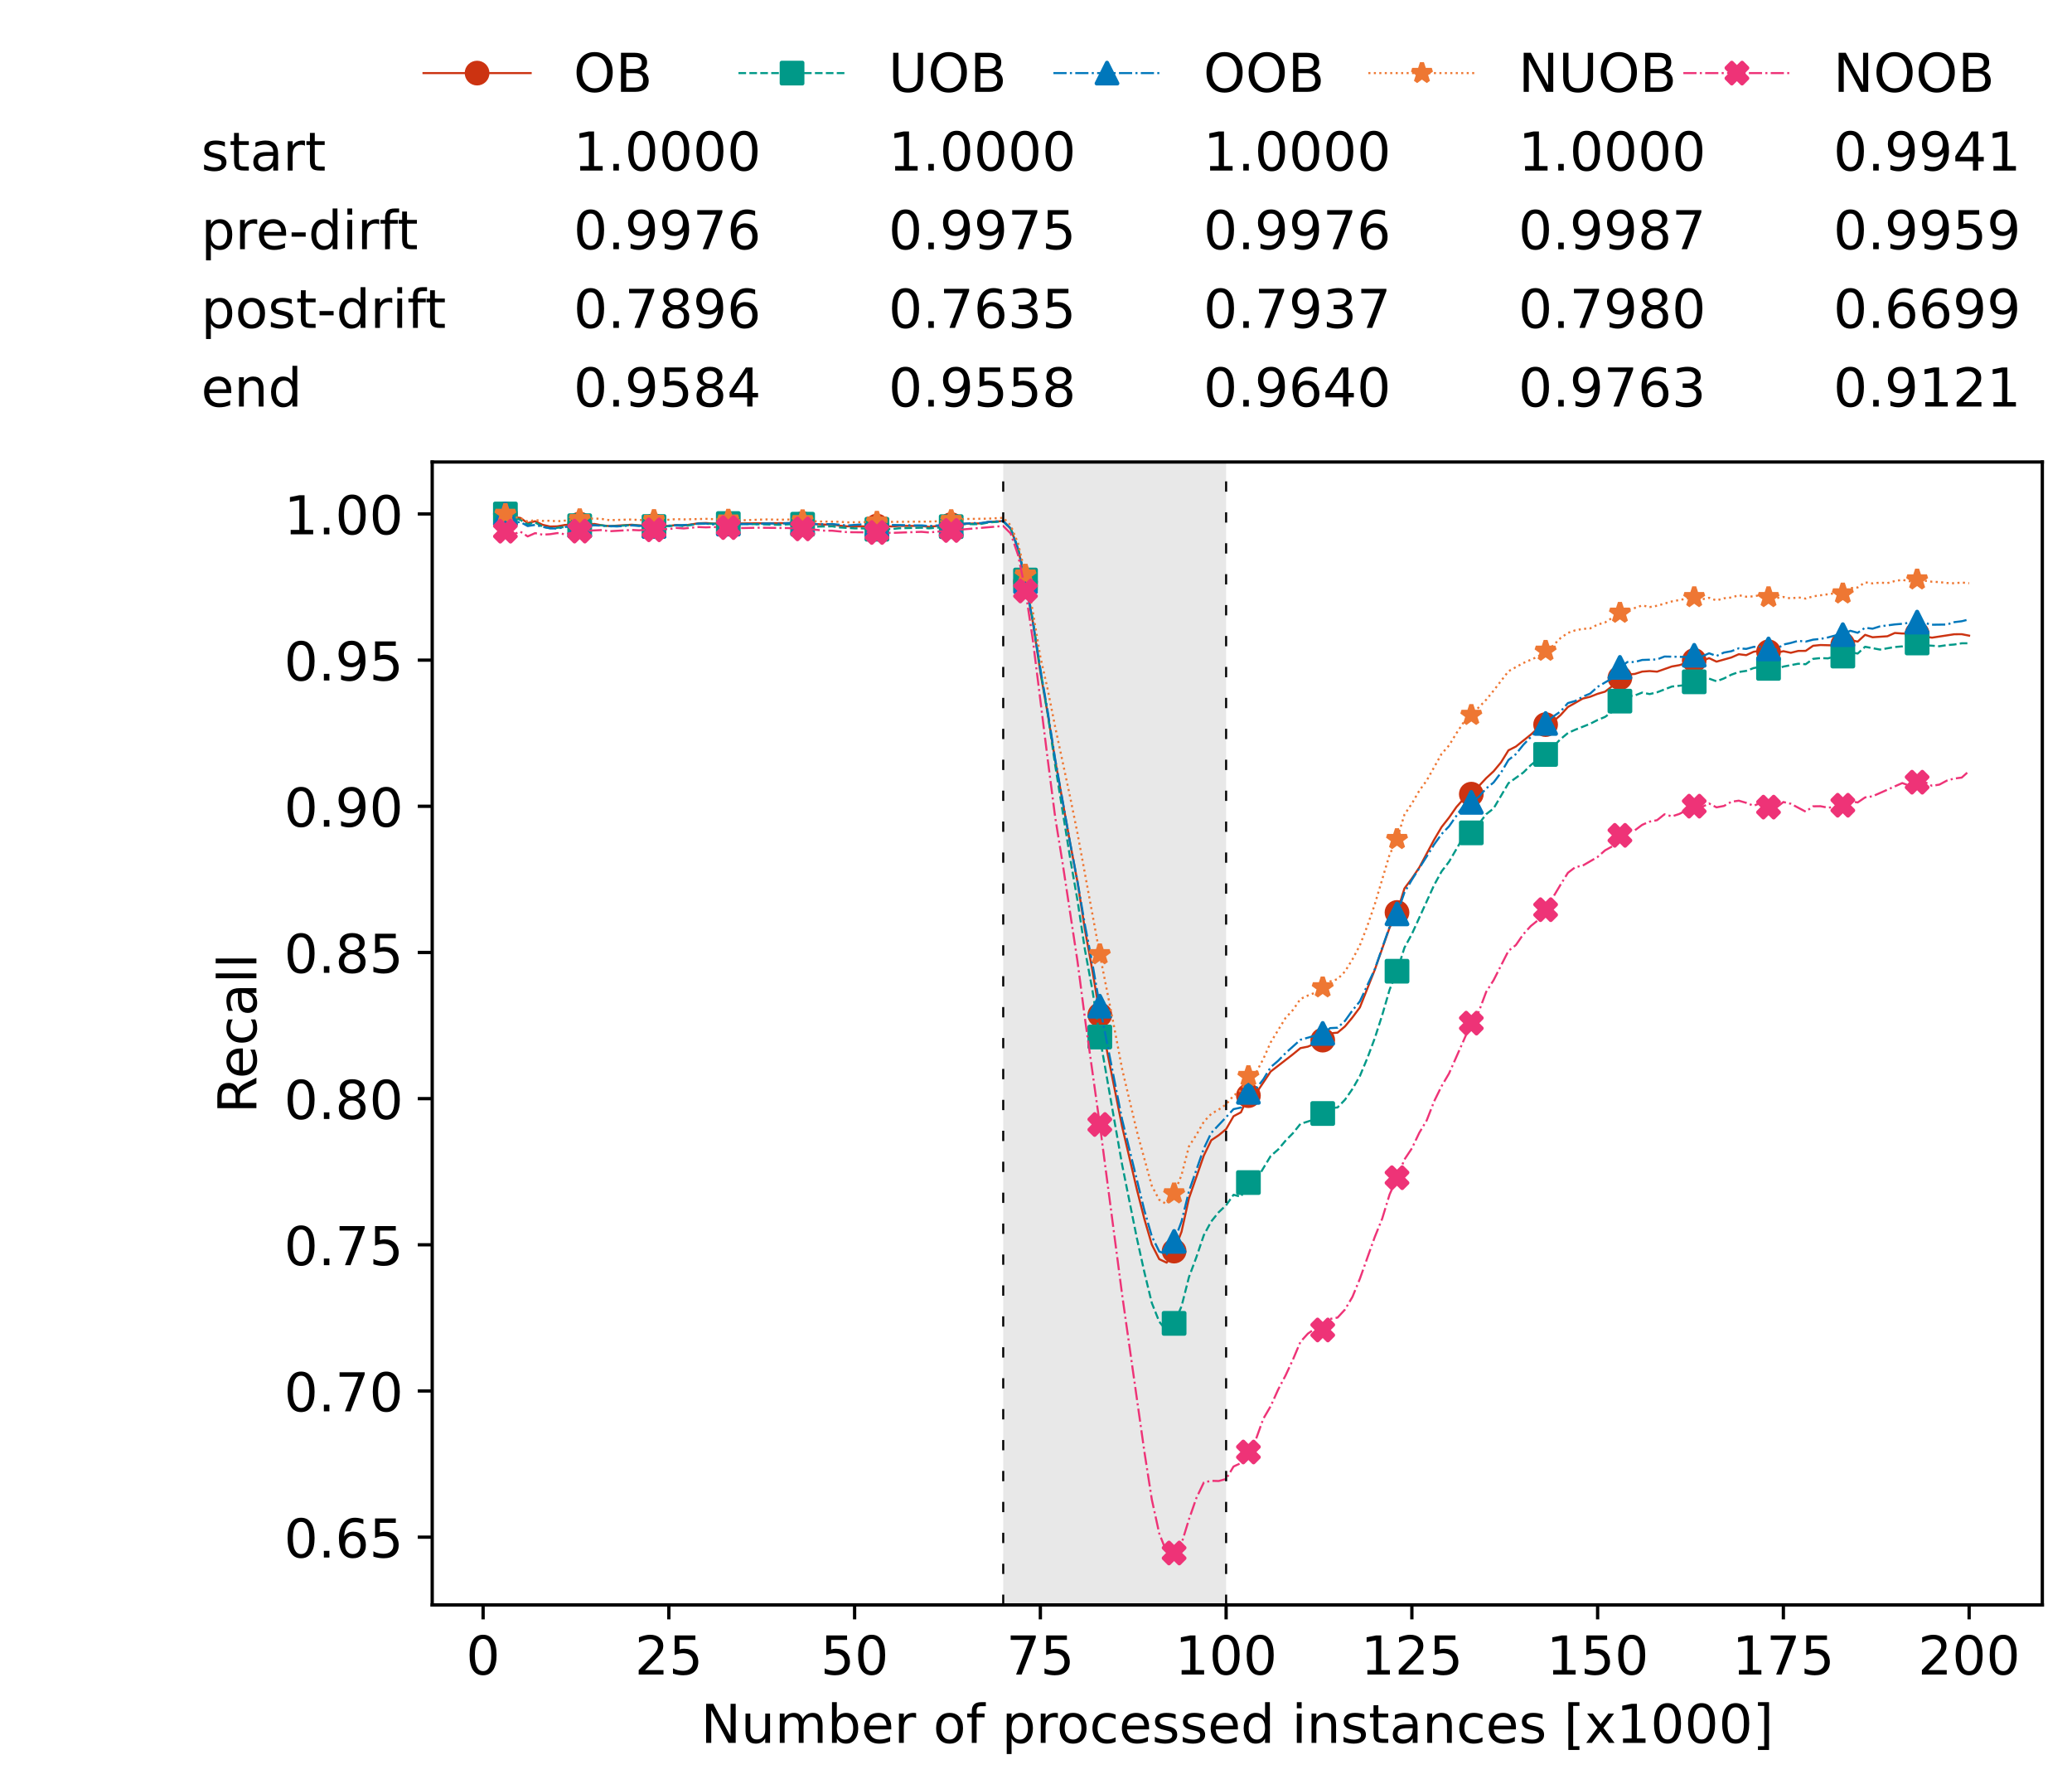<?xml version="1.0" encoding="utf-8" standalone="no"?>
<!DOCTYPE svg PUBLIC "-//W3C//DTD SVG 1.1//EN"
  "http://www.w3.org/Graphics/SVG/1.1/DTD/svg11.dtd">
<!-- Created with matplotlib (https://matplotlib.org/) -->
<svg height="432.615pt" version="1.1" viewBox="0 0 502.65 432.615" width="502.65pt" xmlns="http://www.w3.org/2000/svg" xmlns:xlink="http://www.w3.org/1999/xlink">
 <defs>
  <style type="text/css">*{stroke-linecap:butt;stroke-linejoin:round;}</style>
 </defs>
 <g id="figure_1">
  <g id="patch_1">
   <path d="M 0 432.615 
L 502.65 432.615 
L 502.65 0 
L 0 0 
z
" style="fill:#ffffff;"/>
  </g>
  <g id="axes_1">
   <g id="patch_2">
    <path d="M 104.85 389.252 
L 495.45 389.252 
L 495.45 112.052 
L 104.85 112.052 
z
" style="fill:#ffffff;"/>
   </g>
   <g id="patch_3">
    <path clip-path="url(#p16cd394c87)" d="M 297.446 389.252 
L 297.446 112.052 
L 243.372 112.052 
L 243.372 389.252 
z
" style="fill:#d3d3d3;opacity:0.5;"/>
   </g>
   <g id="matplotlib.axis_1">
    <g id="xtick_1">
     <g id="line2d_1">
      <defs>
       <path d="M 0 0 
L 0 3.5 
" id="mfa250cc25d" style="stroke:#000000;stroke-width:0.8;"/>
      </defs>
      <g>
       <use style="stroke:#000000;stroke-width:0.8;" x="117.197" xlink:href="#mfa250cc25d" y="389.252"/>
      </g>
     </g>
     <g id="text_1">
      <!-- 0 -->
      <g transform="translate(113.061 406.13)scale(0.13 -0.13)">
       <defs>
        <path d="M 31.781 66.406 
Q 24.172 66.406 20.328 58.906 
Q 16.5 51.422 16.5 36.375 
Q 16.5 21.391 20.328 13.891 
Q 24.172 6.391 31.781 6.391 
Q 39.453 6.391 43.281 13.891 
Q 47.125 21.391 47.125 36.375 
Q 47.125 51.422 43.281 58.906 
Q 39.453 66.406 31.781 66.406 
z
M 31.781 74.219 
Q 44.047 74.219 50.516 64.516 
Q 56.984 54.828 56.984 36.375 
Q 56.984 17.969 50.516 8.266 
Q 44.047 -1.422 31.781 -1.422 
Q 19.531 -1.422 13.062 8.266 
Q 6.594 17.969 6.594 36.375 
Q 6.594 54.828 13.062 64.516 
Q 19.531 74.219 31.781 74.219 
z
" id="DejaVuSans-48"/>
       </defs>
       <use xlink:href="#DejaVuSans-48"/>
      </g>
     </g>
    </g>
    <g id="xtick_2">
     <g id="line2d_2">
      <g>
       <use style="stroke:#000000;stroke-width:0.8;" x="162.259" xlink:href="#mfa250cc25d" y="389.252"/>
      </g>
     </g>
     <g id="text_2">
      <!-- 25 -->
      <g transform="translate(153.988 406.13)scale(0.13 -0.13)">
       <defs>
        <path d="M 19.188 8.297 
L 53.609 8.297 
L 53.609 0 
L 7.328 0 
L 7.328 8.297 
Q 12.938 14.109 22.625 23.891 
Q 32.328 33.688 34.812 36.531 
Q 39.547 41.844 41.422 45.531 
Q 43.312 49.219 43.312 52.781 
Q 43.312 58.594 39.234 62.25 
Q 35.156 65.922 28.609 65.922 
Q 23.969 65.922 18.812 64.312 
Q 13.672 62.703 7.812 59.422 
L 7.812 69.391 
Q 13.766 71.781 18.938 73 
Q 24.125 74.219 28.422 74.219 
Q 39.75 74.219 46.484 68.547 
Q 53.219 62.891 53.219 53.422 
Q 53.219 48.922 51.531 44.891 
Q 49.859 40.875 45.406 35.406 
Q 44.188 33.984 37.641 27.219 
Q 31.109 20.453 19.188 8.297 
z
" id="DejaVuSans-50"/>
        <path d="M 10.797 72.906 
L 49.516 72.906 
L 49.516 64.594 
L 19.828 64.594 
L 19.828 46.734 
Q 21.969 47.469 24.109 47.828 
Q 26.266 48.188 28.422 48.188 
Q 40.625 48.188 47.75 41.5 
Q 54.891 34.812 54.891 23.391 
Q 54.891 11.625 47.562 5.094 
Q 40.234 -1.422 26.906 -1.422 
Q 22.312 -1.422 17.547 -0.641 
Q 12.797 0.141 7.719 1.703 
L 7.719 11.625 
Q 12.109 9.234 16.797 8.062 
Q 21.484 6.891 26.703 6.891 
Q 35.156 6.891 40.078 11.328 
Q 45.016 15.766 45.016 23.391 
Q 45.016 31 40.078 35.438 
Q 35.156 39.891 26.703 39.891 
Q 22.75 39.891 18.812 39.016 
Q 14.891 38.141 10.797 36.281 
z
" id="DejaVuSans-53"/>
       </defs>
       <use xlink:href="#DejaVuSans-50"/>
       <use x="63.623" xlink:href="#DejaVuSans-53"/>
      </g>
     </g>
    </g>
    <g id="xtick_3">
     <g id="line2d_3">
      <g>
       <use style="stroke:#000000;stroke-width:0.8;" x="207.322" xlink:href="#mfa250cc25d" y="389.252"/>
      </g>
     </g>
     <g id="text_3">
      <!-- 50 -->
      <g transform="translate(199.05 406.13)scale(0.13 -0.13)">
       <use xlink:href="#DejaVuSans-53"/>
       <use x="63.623" xlink:href="#DejaVuSans-48"/>
      </g>
     </g>
    </g>
    <g id="xtick_4">
     <g id="line2d_4">
      <g>
       <use style="stroke:#000000;stroke-width:0.8;" x="252.384" xlink:href="#mfa250cc25d" y="389.252"/>
      </g>
     </g>
     <g id="text_4">
      <!-- 75 -->
      <g transform="translate(244.113 406.13)scale(0.13 -0.13)">
       <defs>
        <path d="M 8.203 72.906 
L 55.078 72.906 
L 55.078 68.703 
L 28.609 0 
L 18.312 0 
L 43.219 64.594 
L 8.203 64.594 
z
" id="DejaVuSans-55"/>
       </defs>
       <use xlink:href="#DejaVuSans-55"/>
       <use x="63.623" xlink:href="#DejaVuSans-53"/>
      </g>
     </g>
    </g>
    <g id="xtick_5">
     <g id="line2d_5">
      <g>
       <use style="stroke:#000000;stroke-width:0.8;" x="297.446" xlink:href="#mfa250cc25d" y="389.252"/>
      </g>
     </g>
     <g id="text_5">
      <!-- 100 -->
      <g transform="translate(285.039 406.13)scale(0.13 -0.13)">
       <defs>
        <path d="M 12.406 8.297 
L 28.516 8.297 
L 28.516 63.922 
L 10.984 60.406 
L 10.984 69.391 
L 28.422 72.906 
L 38.281 72.906 
L 38.281 8.297 
L 54.391 8.297 
L 54.391 0 
L 12.406 0 
z
" id="DejaVuSans-49"/>
       </defs>
       <use xlink:href="#DejaVuSans-49"/>
       <use x="63.623" xlink:href="#DejaVuSans-48"/>
       <use x="127.246" xlink:href="#DejaVuSans-48"/>
      </g>
     </g>
    </g>
    <g id="xtick_6">
     <g id="line2d_6">
      <g>
       <use style="stroke:#000000;stroke-width:0.8;" x="342.509" xlink:href="#mfa250cc25d" y="389.252"/>
      </g>
     </g>
     <g id="text_6">
      <!-- 125 -->
      <g transform="translate(330.102 406.13)scale(0.13 -0.13)">
       <use xlink:href="#DejaVuSans-49"/>
       <use x="63.623" xlink:href="#DejaVuSans-50"/>
       <use x="127.246" xlink:href="#DejaVuSans-53"/>
      </g>
     </g>
    </g>
    <g id="xtick_7">
     <g id="line2d_7">
      <g>
       <use style="stroke:#000000;stroke-width:0.8;" x="387.571" xlink:href="#mfa250cc25d" y="389.252"/>
      </g>
     </g>
     <g id="text_7">
      <!-- 150 -->
      <g transform="translate(375.164 406.13)scale(0.13 -0.13)">
       <use xlink:href="#DejaVuSans-49"/>
       <use x="63.623" xlink:href="#DejaVuSans-53"/>
       <use x="127.246" xlink:href="#DejaVuSans-48"/>
      </g>
     </g>
    </g>
    <g id="xtick_8">
     <g id="line2d_8">
      <g>
       <use style="stroke:#000000;stroke-width:0.8;" x="432.633" xlink:href="#mfa250cc25d" y="389.252"/>
      </g>
     </g>
     <g id="text_8">
      <!-- 175 -->
      <g transform="translate(420.226 406.13)scale(0.13 -0.13)">
       <use xlink:href="#DejaVuSans-49"/>
       <use x="63.623" xlink:href="#DejaVuSans-55"/>
       <use x="127.246" xlink:href="#DejaVuSans-53"/>
      </g>
     </g>
    </g>
    <g id="xtick_9">
     <g id="line2d_9">
      <g>
       <use style="stroke:#000000;stroke-width:0.8;" x="477.695" xlink:href="#mfa250cc25d" y="389.252"/>
      </g>
     </g>
     <g id="text_9">
      <!-- 200 -->
      <g transform="translate(465.289 406.13)scale(0.13 -0.13)">
       <use xlink:href="#DejaVuSans-50"/>
       <use x="63.623" xlink:href="#DejaVuSans-48"/>
       <use x="127.246" xlink:href="#DejaVuSans-48"/>
      </g>
     </g>
    </g>
    <g id="text_10">
     <!-- Number of processed instances [x1000] -->
     <g transform="translate(170.025 422.711)scale(0.13 -0.13)">
      <defs>
       <path d="M 9.812 72.906 
L 23.094 72.906 
L 55.422 11.922 
L 55.422 72.906 
L 64.984 72.906 
L 64.984 0 
L 51.703 0 
L 19.391 60.984 
L 19.391 0 
L 9.812 0 
z
" id="DejaVuSans-78"/>
       <path d="M 8.5 21.578 
L 8.5 54.688 
L 17.484 54.688 
L 17.484 21.922 
Q 17.484 14.156 20.5 10.266 
Q 23.531 6.391 29.594 6.391 
Q 36.859 6.391 41.078 11.031 
Q 45.312 15.672 45.312 23.688 
L 45.312 54.688 
L 54.297 54.688 
L 54.297 0 
L 45.312 0 
L 45.312 8.406 
Q 42.047 3.422 37.719 1 
Q 33.406 -1.422 27.688 -1.422 
Q 18.266 -1.422 13.375 4.438 
Q 8.5 10.297 8.5 21.578 
z
M 31.109 56 
z
" id="DejaVuSans-117"/>
       <path d="M 52 44.188 
Q 55.375 50.25 60.062 53.125 
Q 64.75 56 71.094 56 
Q 79.641 56 84.281 50.016 
Q 88.922 44.047 88.922 33.016 
L 88.922 0 
L 79.891 0 
L 79.891 32.719 
Q 79.891 40.578 77.094 44.375 
Q 74.312 48.188 68.609 48.188 
Q 61.625 48.188 57.562 43.547 
Q 53.516 38.922 53.516 30.906 
L 53.516 0 
L 44.484 0 
L 44.484 32.719 
Q 44.484 40.625 41.703 44.406 
Q 38.922 48.188 33.109 48.188 
Q 26.219 48.188 22.156 43.531 
Q 18.109 38.875 18.109 30.906 
L 18.109 0 
L 9.078 0 
L 9.078 54.688 
L 18.109 54.688 
L 18.109 46.188 
Q 21.188 51.219 25.484 53.609 
Q 29.781 56 35.688 56 
Q 41.656 56 45.828 52.969 
Q 50 49.953 52 44.188 
z
" id="DejaVuSans-109"/>
       <path d="M 48.688 27.297 
Q 48.688 37.203 44.609 42.844 
Q 40.531 48.484 33.406 48.484 
Q 26.266 48.484 22.188 42.844 
Q 18.109 37.203 18.109 27.297 
Q 18.109 17.391 22.188 11.75 
Q 26.266 6.109 33.406 6.109 
Q 40.531 6.109 44.609 11.75 
Q 48.688 17.391 48.688 27.297 
z
M 18.109 46.391 
Q 20.953 51.266 25.266 53.625 
Q 29.594 56 35.594 56 
Q 45.562 56 51.781 48.094 
Q 58.016 40.188 58.016 27.297 
Q 58.016 14.406 51.781 6.484 
Q 45.562 -1.422 35.594 -1.422 
Q 29.594 -1.422 25.266 0.953 
Q 20.953 3.328 18.109 8.203 
L 18.109 0 
L 9.078 0 
L 9.078 75.984 
L 18.109 75.984 
z
" id="DejaVuSans-98"/>
       <path d="M 56.203 29.594 
L 56.203 25.203 
L 14.891 25.203 
Q 15.484 15.922 20.484 11.062 
Q 25.484 6.203 34.422 6.203 
Q 39.594 6.203 44.453 7.469 
Q 49.312 8.734 54.109 11.281 
L 54.109 2.781 
Q 49.266 0.734 44.188 -0.344 
Q 39.109 -1.422 33.891 -1.422 
Q 20.797 -1.422 13.156 6.188 
Q 5.516 13.812 5.516 26.812 
Q 5.516 40.234 12.766 48.109 
Q 20.016 56 32.328 56 
Q 43.359 56 49.781 48.891 
Q 56.203 41.797 56.203 29.594 
z
M 47.219 32.234 
Q 47.125 39.594 43.094 43.984 
Q 39.062 48.391 32.422 48.391 
Q 24.906 48.391 20.391 44.141 
Q 15.875 39.891 15.188 32.172 
z
" id="DejaVuSans-101"/>
       <path d="M 41.109 46.297 
Q 39.594 47.172 37.812 47.578 
Q 36.031 48 33.891 48 
Q 26.266 48 22.188 43.047 
Q 18.109 38.094 18.109 28.812 
L 18.109 0 
L 9.078 0 
L 9.078 54.688 
L 18.109 54.688 
L 18.109 46.188 
Q 20.953 51.172 25.484 53.578 
Q 30.031 56 36.531 56 
Q 37.453 56 38.578 55.875 
Q 39.703 55.766 41.062 55.516 
z
" id="DejaVuSans-114"/>
       <path id="DejaVuSans-32"/>
       <path d="M 30.609 48.391 
Q 23.391 48.391 19.188 42.75 
Q 14.984 37.109 14.984 27.297 
Q 14.984 17.484 19.156 11.844 
Q 23.344 6.203 30.609 6.203 
Q 37.797 6.203 41.984 11.859 
Q 46.188 17.531 46.188 27.297 
Q 46.188 37.016 41.984 42.703 
Q 37.797 48.391 30.609 48.391 
z
M 30.609 56 
Q 42.328 56 49.016 48.375 
Q 55.719 40.766 55.719 27.297 
Q 55.719 13.875 49.016 6.219 
Q 42.328 -1.422 30.609 -1.422 
Q 18.844 -1.422 12.172 6.219 
Q 5.516 13.875 5.516 27.297 
Q 5.516 40.766 12.172 48.375 
Q 18.844 56 30.609 56 
z
" id="DejaVuSans-111"/>
       <path d="M 37.109 75.984 
L 37.109 68.5 
L 28.516 68.5 
Q 23.688 68.5 21.797 66.547 
Q 19.922 64.594 19.922 59.516 
L 19.922 54.688 
L 34.719 54.688 
L 34.719 47.703 
L 19.922 47.703 
L 19.922 0 
L 10.891 0 
L 10.891 47.703 
L 2.297 47.703 
L 2.297 54.688 
L 10.891 54.688 
L 10.891 58.5 
Q 10.891 67.625 15.141 71.797 
Q 19.391 75.984 28.609 75.984 
z
" id="DejaVuSans-102"/>
       <path d="M 18.109 8.203 
L 18.109 -20.797 
L 9.078 -20.797 
L 9.078 54.688 
L 18.109 54.688 
L 18.109 46.391 
Q 20.953 51.266 25.266 53.625 
Q 29.594 56 35.594 56 
Q 45.562 56 51.781 48.094 
Q 58.016 40.188 58.016 27.297 
Q 58.016 14.406 51.781 6.484 
Q 45.562 -1.422 35.594 -1.422 
Q 29.594 -1.422 25.266 0.953 
Q 20.953 3.328 18.109 8.203 
z
M 48.688 27.297 
Q 48.688 37.203 44.609 42.844 
Q 40.531 48.484 33.406 48.484 
Q 26.266 48.484 22.188 42.844 
Q 18.109 37.203 18.109 27.297 
Q 18.109 17.391 22.188 11.75 
Q 26.266 6.109 33.406 6.109 
Q 40.531 6.109 44.609 11.75 
Q 48.688 17.391 48.688 27.297 
z
" id="DejaVuSans-112"/>
       <path d="M 48.781 52.594 
L 48.781 44.188 
Q 44.969 46.297 41.141 47.344 
Q 37.312 48.391 33.406 48.391 
Q 24.656 48.391 19.812 42.844 
Q 14.984 37.312 14.984 27.297 
Q 14.984 17.281 19.812 11.734 
Q 24.656 6.203 33.406 6.203 
Q 37.312 6.203 41.141 7.25 
Q 44.969 8.297 48.781 10.406 
L 48.781 2.094 
Q 45.016 0.344 40.984 -0.531 
Q 36.969 -1.422 32.422 -1.422 
Q 20.062 -1.422 12.781 6.344 
Q 5.516 14.109 5.516 27.297 
Q 5.516 40.672 12.859 48.328 
Q 20.219 56 33.016 56 
Q 37.156 56 41.109 55.141 
Q 45.062 54.297 48.781 52.594 
z
" id="DejaVuSans-99"/>
       <path d="M 44.281 53.078 
L 44.281 44.578 
Q 40.484 46.531 36.375 47.5 
Q 32.281 48.484 27.875 48.484 
Q 21.188 48.484 17.844 46.438 
Q 14.5 44.391 14.5 40.281 
Q 14.5 37.156 16.891 35.375 
Q 19.281 33.594 26.516 31.984 
L 29.594 31.297 
Q 39.156 29.25 43.188 25.516 
Q 47.219 21.781 47.219 15.094 
Q 47.219 7.469 41.188 3.016 
Q 35.156 -1.422 24.609 -1.422 
Q 20.219 -1.422 15.453 -0.562 
Q 10.688 0.297 5.422 2 
L 5.422 11.281 
Q 10.406 8.688 15.234 7.391 
Q 20.062 6.109 24.812 6.109 
Q 31.156 6.109 34.562 8.281 
Q 37.984 10.453 37.984 14.406 
Q 37.984 18.062 35.516 20.016 
Q 33.062 21.969 24.703 23.781 
L 21.578 24.516 
Q 13.234 26.266 9.516 29.906 
Q 5.812 33.547 5.812 39.891 
Q 5.812 47.609 11.281 51.797 
Q 16.75 56 26.812 56 
Q 31.781 56 36.172 55.266 
Q 40.578 54.547 44.281 53.078 
z
" id="DejaVuSans-115"/>
       <path d="M 45.406 46.391 
L 45.406 75.984 
L 54.391 75.984 
L 54.391 0 
L 45.406 0 
L 45.406 8.203 
Q 42.578 3.328 38.25 0.953 
Q 33.938 -1.422 27.875 -1.422 
Q 17.969 -1.422 11.734 6.484 
Q 5.516 14.406 5.516 27.297 
Q 5.516 40.188 11.734 48.094 
Q 17.969 56 27.875 56 
Q 33.938 56 38.25 53.625 
Q 42.578 51.266 45.406 46.391 
z
M 14.797 27.297 
Q 14.797 17.391 18.875 11.75 
Q 22.953 6.109 30.078 6.109 
Q 37.203 6.109 41.297 11.75 
Q 45.406 17.391 45.406 27.297 
Q 45.406 37.203 41.297 42.844 
Q 37.203 48.484 30.078 48.484 
Q 22.953 48.484 18.875 42.844 
Q 14.797 37.203 14.797 27.297 
z
" id="DejaVuSans-100"/>
       <path d="M 9.422 54.688 
L 18.406 54.688 
L 18.406 0 
L 9.422 0 
z
M 9.422 75.984 
L 18.406 75.984 
L 18.406 64.594 
L 9.422 64.594 
z
" id="DejaVuSans-105"/>
       <path d="M 54.891 33.016 
L 54.891 0 
L 45.906 0 
L 45.906 32.719 
Q 45.906 40.484 42.875 44.328 
Q 39.844 48.188 33.797 48.188 
Q 26.516 48.188 22.312 43.547 
Q 18.109 38.922 18.109 30.906 
L 18.109 0 
L 9.078 0 
L 9.078 54.688 
L 18.109 54.688 
L 18.109 46.188 
Q 21.344 51.125 25.703 53.562 
Q 30.078 56 35.797 56 
Q 45.219 56 50.047 50.172 
Q 54.891 44.344 54.891 33.016 
z
" id="DejaVuSans-110"/>
       <path d="M 18.312 70.219 
L 18.312 54.688 
L 36.812 54.688 
L 36.812 47.703 
L 18.312 47.703 
L 18.312 18.016 
Q 18.312 11.328 20.141 9.422 
Q 21.969 7.516 27.594 7.516 
L 36.812 7.516 
L 36.812 0 
L 27.594 0 
Q 17.188 0 13.234 3.875 
Q 9.281 7.766 9.281 18.016 
L 9.281 47.703 
L 2.688 47.703 
L 2.688 54.688 
L 9.281 54.688 
L 9.281 70.219 
z
" id="DejaVuSans-116"/>
       <path d="M 34.281 27.484 
Q 23.391 27.484 19.188 25 
Q 14.984 22.516 14.984 16.5 
Q 14.984 11.719 18.141 8.906 
Q 21.297 6.109 26.703 6.109 
Q 34.188 6.109 38.703 11.406 
Q 43.219 16.703 43.219 25.484 
L 43.219 27.484 
z
M 52.203 31.203 
L 52.203 0 
L 43.219 0 
L 43.219 8.297 
Q 40.141 3.328 35.547 0.953 
Q 30.953 -1.422 24.312 -1.422 
Q 15.922 -1.422 10.953 3.297 
Q 6 8.016 6 15.922 
Q 6 25.141 12.172 29.828 
Q 18.359 34.516 30.609 34.516 
L 43.219 34.516 
L 43.219 35.406 
Q 43.219 41.609 39.141 45 
Q 35.062 48.391 27.688 48.391 
Q 23 48.391 18.547 47.266 
Q 14.109 46.141 10.016 43.891 
L 10.016 52.203 
Q 14.938 54.109 19.578 55.047 
Q 24.219 56 28.609 56 
Q 40.484 56 46.344 49.844 
Q 52.203 43.703 52.203 31.203 
z
" id="DejaVuSans-97"/>
       <path d="M 8.594 75.984 
L 29.297 75.984 
L 29.297 69 
L 17.578 69 
L 17.578 -6.203 
L 29.297 -6.203 
L 29.297 -13.188 
L 8.594 -13.188 
z
" id="DejaVuSans-91"/>
       <path d="M 54.891 54.688 
L 35.109 28.078 
L 55.906 0 
L 45.312 0 
L 29.391 21.484 
L 13.484 0 
L 2.875 0 
L 24.125 28.609 
L 4.688 54.688 
L 15.281 54.688 
L 29.781 35.203 
L 44.281 54.688 
z
" id="DejaVuSans-120"/>
       <path d="M 30.422 75.984 
L 30.422 -13.188 
L 9.719 -13.188 
L 9.719 -6.203 
L 21.391 -6.203 
L 21.391 69 
L 9.719 69 
L 9.719 75.984 
z
" id="DejaVuSans-93"/>
      </defs>
      <use xlink:href="#DejaVuSans-78"/>
      <use x="74.805" xlink:href="#DejaVuSans-117"/>
      <use x="138.184" xlink:href="#DejaVuSans-109"/>
      <use x="235.596" xlink:href="#DejaVuSans-98"/>
      <use x="299.072" xlink:href="#DejaVuSans-101"/>
      <use x="360.596" xlink:href="#DejaVuSans-114"/>
      <use x="401.709" xlink:href="#DejaVuSans-32"/>
      <use x="433.496" xlink:href="#DejaVuSans-111"/>
      <use x="494.678" xlink:href="#DejaVuSans-102"/>
      <use x="529.883" xlink:href="#DejaVuSans-32"/>
      <use x="561.67" xlink:href="#DejaVuSans-112"/>
      <use x="625.146" xlink:href="#DejaVuSans-114"/>
      <use x="664.01" xlink:href="#DejaVuSans-111"/>
      <use x="725.191" xlink:href="#DejaVuSans-99"/>
      <use x="780.172" xlink:href="#DejaVuSans-101"/>
      <use x="841.695" xlink:href="#DejaVuSans-115"/>
      <use x="893.795" xlink:href="#DejaVuSans-115"/>
      <use x="945.895" xlink:href="#DejaVuSans-101"/>
      <use x="1007.418" xlink:href="#DejaVuSans-100"/>
      <use x="1070.895" xlink:href="#DejaVuSans-32"/>
      <use x="1102.682" xlink:href="#DejaVuSans-105"/>
      <use x="1130.465" xlink:href="#DejaVuSans-110"/>
      <use x="1193.844" xlink:href="#DejaVuSans-115"/>
      <use x="1245.943" xlink:href="#DejaVuSans-116"/>
      <use x="1285.152" xlink:href="#DejaVuSans-97"/>
      <use x="1346.432" xlink:href="#DejaVuSans-110"/>
      <use x="1409.811" xlink:href="#DejaVuSans-99"/>
      <use x="1464.791" xlink:href="#DejaVuSans-101"/>
      <use x="1526.314" xlink:href="#DejaVuSans-115"/>
      <use x="1578.414" xlink:href="#DejaVuSans-32"/>
      <use x="1610.201" xlink:href="#DejaVuSans-91"/>
      <use x="1649.215" xlink:href="#DejaVuSans-120"/>
      <use x="1708.395" xlink:href="#DejaVuSans-49"/>
      <use x="1772.018" xlink:href="#DejaVuSans-48"/>
      <use x="1835.641" xlink:href="#DejaVuSans-48"/>
      <use x="1899.264" xlink:href="#DejaVuSans-48"/>
      <use x="1962.887" xlink:href="#DejaVuSans-93"/>
     </g>
    </g>
   </g>
   <g id="matplotlib.axis_2">
    <g id="ytick_1">
     <g id="line2d_10">
      <defs>
       <path d="M 0 0 
L -3.5 0 
" id="m3fb6a51713" style="stroke:#000000;stroke-width:0.8;"/>
      </defs>
      <g>
       <use style="stroke:#000000;stroke-width:0.8;" x="104.85" xlink:href="#m3fb6a51713" y="372.81"/>
      </g>
     </g>
     <g id="text_11">
      <!-- 0.65 -->
      <g transform="translate(68.905 377.749)scale(0.13 -0.13)">
       <defs>
        <path d="M 10.688 12.406 
L 21 12.406 
L 21 0 
L 10.688 0 
z
" id="DejaVuSans-46"/>
        <path d="M 33.016 40.375 
Q 26.375 40.375 22.484 35.828 
Q 18.609 31.297 18.609 23.391 
Q 18.609 15.531 22.484 10.953 
Q 26.375 6.391 33.016 6.391 
Q 39.656 6.391 43.531 10.953 
Q 47.406 15.531 47.406 23.391 
Q 47.406 31.297 43.531 35.828 
Q 39.656 40.375 33.016 40.375 
z
M 52.594 71.297 
L 52.594 62.312 
Q 48.875 64.062 45.094 64.984 
Q 41.312 65.922 37.594 65.922 
Q 27.828 65.922 22.672 59.328 
Q 17.531 52.734 16.797 39.406 
Q 19.672 43.656 24.016 45.922 
Q 28.375 48.188 33.594 48.188 
Q 44.578 48.188 50.953 41.516 
Q 57.328 34.859 57.328 23.391 
Q 57.328 12.156 50.688 5.359 
Q 44.047 -1.422 33.016 -1.422 
Q 20.359 -1.422 13.672 8.266 
Q 6.984 17.969 6.984 36.375 
Q 6.984 53.656 15.188 63.938 
Q 23.391 74.219 37.203 74.219 
Q 40.922 74.219 44.703 73.484 
Q 48.484 72.75 52.594 71.297 
z
" id="DejaVuSans-54"/>
       </defs>
       <use xlink:href="#DejaVuSans-48"/>
       <use x="63.623" xlink:href="#DejaVuSans-46"/>
       <use x="95.41" xlink:href="#DejaVuSans-54"/>
       <use x="159.033" xlink:href="#DejaVuSans-53"/>
      </g>
     </g>
    </g>
    <g id="ytick_2">
     <g id="line2d_11">
      <g>
       <use style="stroke:#000000;stroke-width:0.8;" x="104.85" xlink:href="#m3fb6a51713" y="337.359"/>
      </g>
     </g>
     <g id="text_12">
      <!-- 0.70 -->
      <g transform="translate(68.905 342.298)scale(0.13 -0.13)">
       <use xlink:href="#DejaVuSans-48"/>
       <use x="63.623" xlink:href="#DejaVuSans-46"/>
       <use x="95.41" xlink:href="#DejaVuSans-55"/>
       <use x="159.033" xlink:href="#DejaVuSans-48"/>
      </g>
     </g>
    </g>
    <g id="ytick_3">
     <g id="line2d_12">
      <g>
       <use style="stroke:#000000;stroke-width:0.8;" x="104.85" xlink:href="#m3fb6a51713" y="301.907"/>
      </g>
     </g>
     <g id="text_13">
      <!-- 0.75 -->
      <g transform="translate(68.905 306.846)scale(0.13 -0.13)">
       <use xlink:href="#DejaVuSans-48"/>
       <use x="63.623" xlink:href="#DejaVuSans-46"/>
       <use x="95.41" xlink:href="#DejaVuSans-55"/>
       <use x="159.033" xlink:href="#DejaVuSans-53"/>
      </g>
     </g>
    </g>
    <g id="ytick_4">
     <g id="line2d_13">
      <g>
       <use style="stroke:#000000;stroke-width:0.8;" x="104.85" xlink:href="#m3fb6a51713" y="266.456"/>
      </g>
     </g>
     <g id="text_14">
      <!-- 0.80 -->
      <g transform="translate(68.905 271.395)scale(0.13 -0.13)">
       <defs>
        <path d="M 31.781 34.625 
Q 24.75 34.625 20.719 30.859 
Q 16.703 27.094 16.703 20.516 
Q 16.703 13.922 20.719 10.156 
Q 24.75 6.391 31.781 6.391 
Q 38.812 6.391 42.859 10.172 
Q 46.922 13.969 46.922 20.516 
Q 46.922 27.094 42.891 30.859 
Q 38.875 34.625 31.781 34.625 
z
M 21.922 38.812 
Q 15.578 40.375 12.031 44.719 
Q 8.5 49.078 8.5 55.328 
Q 8.5 64.062 14.719 69.141 
Q 20.953 74.219 31.781 74.219 
Q 42.672 74.219 48.875 69.141 
Q 55.078 64.062 55.078 55.328 
Q 55.078 49.078 51.531 44.719 
Q 48 40.375 41.703 38.812 
Q 48.828 37.156 52.797 32.312 
Q 56.781 27.484 56.781 20.516 
Q 56.781 9.906 50.312 4.234 
Q 43.844 -1.422 31.781 -1.422 
Q 19.734 -1.422 13.25 4.234 
Q 6.781 9.906 6.781 20.516 
Q 6.781 27.484 10.781 32.312 
Q 14.797 37.156 21.922 38.812 
z
M 18.312 54.391 
Q 18.312 48.734 21.844 45.562 
Q 25.391 42.391 31.781 42.391 
Q 38.141 42.391 41.719 45.562 
Q 45.312 48.734 45.312 54.391 
Q 45.312 60.062 41.719 63.234 
Q 38.141 66.406 31.781 66.406 
Q 25.391 66.406 21.844 63.234 
Q 18.312 60.062 18.312 54.391 
z
" id="DejaVuSans-56"/>
       </defs>
       <use xlink:href="#DejaVuSans-48"/>
       <use x="63.623" xlink:href="#DejaVuSans-46"/>
       <use x="95.41" xlink:href="#DejaVuSans-56"/>
       <use x="159.033" xlink:href="#DejaVuSans-48"/>
      </g>
     </g>
    </g>
    <g id="ytick_5">
     <g id="line2d_14">
      <g>
       <use style="stroke:#000000;stroke-width:0.8;" x="104.85" xlink:href="#m3fb6a51713" y="231.005"/>
      </g>
     </g>
     <g id="text_15">
      <!-- 0.85 -->
      <g transform="translate(68.905 235.944)scale(0.13 -0.13)">
       <use xlink:href="#DejaVuSans-48"/>
       <use x="63.623" xlink:href="#DejaVuSans-46"/>
       <use x="95.41" xlink:href="#DejaVuSans-56"/>
       <use x="159.033" xlink:href="#DejaVuSans-53"/>
      </g>
     </g>
    </g>
    <g id="ytick_6">
     <g id="line2d_15">
      <g>
       <use style="stroke:#000000;stroke-width:0.8;" x="104.85" xlink:href="#m3fb6a51713" y="195.554"/>
      </g>
     </g>
     <g id="text_16">
      <!-- 0.90 -->
      <g transform="translate(68.905 200.493)scale(0.13 -0.13)">
       <defs>
        <path d="M 10.984 1.516 
L 10.984 10.5 
Q 14.703 8.734 18.5 7.812 
Q 22.312 6.891 25.984 6.891 
Q 35.75 6.891 40.891 13.453 
Q 46.047 20.016 46.781 33.406 
Q 43.953 29.203 39.594 26.953 
Q 35.25 24.703 29.984 24.703 
Q 19.047 24.703 12.672 31.312 
Q 6.297 37.938 6.297 49.422 
Q 6.297 60.641 12.938 67.422 
Q 19.578 74.219 30.609 74.219 
Q 43.266 74.219 49.922 64.516 
Q 56.594 54.828 56.594 36.375 
Q 56.594 19.141 48.406 8.859 
Q 40.234 -1.422 26.422 -1.422 
Q 22.703 -1.422 18.891 -0.688 
Q 15.094 0.047 10.984 1.516 
z
M 30.609 32.422 
Q 37.25 32.422 41.125 36.953 
Q 45.016 41.5 45.016 49.422 
Q 45.016 57.281 41.125 61.844 
Q 37.25 66.406 30.609 66.406 
Q 23.969 66.406 20.094 61.844 
Q 16.219 57.281 16.219 49.422 
Q 16.219 41.5 20.094 36.953 
Q 23.969 32.422 30.609 32.422 
z
" id="DejaVuSans-57"/>
       </defs>
       <use xlink:href="#DejaVuSans-48"/>
       <use x="63.623" xlink:href="#DejaVuSans-46"/>
       <use x="95.41" xlink:href="#DejaVuSans-57"/>
       <use x="159.033" xlink:href="#DejaVuSans-48"/>
      </g>
     </g>
    </g>
    <g id="ytick_7">
     <g id="line2d_16">
      <g>
       <use style="stroke:#000000;stroke-width:0.8;" x="104.85" xlink:href="#m3fb6a51713" y="160.103"/>
      </g>
     </g>
     <g id="text_17">
      <!-- 0.95 -->
      <g transform="translate(68.905 165.042)scale(0.13 -0.13)">
       <use xlink:href="#DejaVuSans-48"/>
       <use x="63.623" xlink:href="#DejaVuSans-46"/>
       <use x="95.41" xlink:href="#DejaVuSans-57"/>
       <use x="159.033" xlink:href="#DejaVuSans-53"/>
      </g>
     </g>
    </g>
    <g id="ytick_8">
     <g id="line2d_17">
      <g>
       <use style="stroke:#000000;stroke-width:0.8;" x="104.85" xlink:href="#m3fb6a51713" y="124.652"/>
      </g>
     </g>
     <g id="text_18">
      <!-- 1.00 -->
      <g transform="translate(68.905 129.591)scale(0.13 -0.13)">
       <use xlink:href="#DejaVuSans-49"/>
       <use x="63.623" xlink:href="#DejaVuSans-46"/>
       <use x="95.41" xlink:href="#DejaVuSans-48"/>
       <use x="159.033" xlink:href="#DejaVuSans-48"/>
      </g>
     </g>
    </g>
    <g id="text_19">
     <!-- Recall -->
     <g transform="translate(62.201 270.044)rotate(-90)scale(0.13 -0.13)">
      <defs>
       <path d="M 44.391 34.188 
Q 47.562 33.109 50.562 29.594 
Q 53.562 26.078 56.594 19.922 
L 66.609 0 
L 56 0 
L 46.688 18.703 
Q 43.062 26.031 39.672 28.422 
Q 36.281 30.812 30.422 30.812 
L 19.672 30.812 
L 19.672 0 
L 9.812 0 
L 9.812 72.906 
L 32.078 72.906 
Q 44.578 72.906 50.734 67.672 
Q 56.891 62.453 56.891 51.906 
Q 56.891 45.016 53.688 40.469 
Q 50.484 35.938 44.391 34.188 
z
M 19.672 64.797 
L 19.672 38.922 
L 32.078 38.922 
Q 39.203 38.922 42.844 42.219 
Q 46.484 45.516 46.484 51.906 
Q 46.484 58.297 42.844 61.547 
Q 39.203 64.797 32.078 64.797 
z
" id="DejaVuSans-82"/>
       <path d="M 9.422 75.984 
L 18.406 75.984 
L 18.406 0 
L 9.422 0 
z
" id="DejaVuSans-108"/>
      </defs>
      <use xlink:href="#DejaVuSans-82"/>
      <use x="64.982" xlink:href="#DejaVuSans-101"/>
      <use x="126.506" xlink:href="#DejaVuSans-99"/>
      <use x="181.486" xlink:href="#DejaVuSans-97"/>
      <use x="242.766" xlink:href="#DejaVuSans-108"/>
      <use x="270.549" xlink:href="#DejaVuSans-108"/>
     </g>
    </g>
   </g>
   <g id="line2d_18"/>
   <g id="line2d_19"/>
   <g id="line2d_20"/>
   <g id="line2d_21"/>
   <g id="line2d_22"/>
   <g id="line2d_23">
    <path clip-path="url(#p16cd394c87)" d="M 122.605 124.652 
L 124.407 125.383 
L 126.21 125.606 
L 128.012 126.86 
L 129.815 126.419 
L 131.617 127.274 
L 133.419 127.705 
L 135.222 127.658 
L 137.024 127.324 
L 140.629 127.109 
L 142.432 127.155 
L 144.234 127.076 
L 146.037 127.416 
L 147.839 127.6 
L 153.247 127.265 
L 155.049 127.414 
L 158.654 127.489 
L 162.259 127.555 
L 164.062 127.327 
L 165.864 127.467 
L 169.469 126.911 
L 171.272 126.847 
L 173.074 126.987 
L 191.099 126.87 
L 192.902 126.801 
L 194.704 127.007 
L 196.507 127.009 
L 200.112 127.23 
L 201.914 127.16 
L 203.717 127.508 
L 205.519 127.653 
L 216.334 127.675 
L 218.137 127.55 
L 223.544 127.56 
L 225.347 127.789 
L 227.149 127.585 
L 228.952 127.515 
L 230.754 127.236 
L 234.359 127.009 
L 237.964 126.934 
L 239.767 126.588 
L 243.372 126.371 
L 245.174 128.195 
L 246.976 133.155 
L 248.779 141.095 
L 250.581 151.006 
L 252.384 163.083 
L 254.186 173.251 
L 255.989 184.467 
L 259.594 204.429 
L 261.396 213.941 
L 263.199 225.481 
L 265.001 235.341 
L 266.804 246.13 
L 272.211 273.205 
L 275.816 288.56 
L 277.619 295.664 
L 279.421 301.851 
L 281.224 305.389 
L 283.026 306.238 
L 284.829 303.433 
L 286.631 298.736 
L 288.434 290.613 
L 292.039 280.254 
L 293.841 276.55 
L 295.644 275.335 
L 297.446 273.853 
L 299.249 270.722 
L 301.051 269.761 
L 302.854 265.731 
L 304.656 265.241 
L 308.261 259.877 
L 313.669 255.688 
L 315.471 254.209 
L 317.274 253.847 
L 320.879 252.265 
L 322.681 250.633 
L 324.484 250.45 
L 326.286 248.937 
L 328.089 246.761 
L 329.891 244.34 
L 333.496 235.25 
L 337.101 224.991 
L 338.904 221.302 
L 340.706 215.481 
L 342.509 213.061 
L 344.311 210.394 
L 347.916 203.643 
L 349.719 200.587 
L 351.521 198.299 
L 353.324 195.72 
L 355.126 193.685 
L 356.928 192.608 
L 360.533 188.732 
L 362.336 187.063 
L 364.138 184.892 
L 365.941 181.974 
L 367.743 181.066 
L 371.348 178.178 
L 373.151 176.583 
L 376.756 174.982 
L 378.558 173.453 
L 380.361 171.469 
L 383.966 169.431 
L 385.768 168.984 
L 387.571 168.272 
L 389.373 167.75 
L 391.176 166.363 
L 392.978 164.404 
L 394.781 163.596 
L 396.583 163.452 
L 398.386 162.885 
L 400.188 162.754 
L 401.991 162.902 
L 405.596 161.637 
L 407.398 161.324 
L 411.003 160.187 
L 412.806 160.335 
L 414.608 159.616 
L 416.411 160.471 
L 420.016 159.457 
L 421.818 158.67 
L 423.621 158.899 
L 425.423 158.071 
L 427.226 157.81 
L 430.831 158.363 
L 432.633 157.933 
L 434.436 158.322 
L 436.238 157.872 
L 438.041 157.856 
L 439.843 156.62 
L 441.646 156.439 
L 445.251 156.541 
L 447.053 156.281 
L 448.856 155.197 
L 450.658 155.616 
L 452.461 153.971 
L 454.263 154.555 
L 457.868 154.315 
L 459.671 153.516 
L 461.473 153.647 
L 465.078 153.662 
L 466.881 154.354 
L 468.683 154.654 
L 474.09 153.83 
L 475.893 153.813 
L 477.695 154.167 
L 477.695 154.167 
" style="fill:none;stroke:#cc3311;stroke-linecap:square;stroke-width:0.5;"/>
    <defs>
     <path d="M 0 2.5 
C 0.663 2.5 1.299 2.237 1.768 1.768 
C 2.237 1.299 2.5 0.663 2.5 0 
C 2.5 -0.663 2.237 -1.299 1.768 -1.768 
C 1.299 -2.237 0.663 -2.5 0 -2.5 
C -0.663 -2.5 -1.299 -2.237 -1.768 -1.768 
C -2.237 -1.299 -2.5 -0.663 -2.5 0 
C -2.5 0.663 -2.237 1.299 -1.768 1.768 
C -1.299 2.237 -0.663 2.5 0 2.5 
z
" id="maac8baca6b" style="stroke:#cc3311;"/>
    </defs>
    <g clip-path="url(#p16cd394c87)">
     <use style="fill:#cc3311;stroke:#cc3311;" x="122.605" xlink:href="#maac8baca6b" y="124.652"/>
     <use style="fill:#cc3311;stroke:#cc3311;" x="140.629" xlink:href="#maac8baca6b" y="127.109"/>
     <use style="fill:#cc3311;stroke:#cc3311;" x="158.654" xlink:href="#maac8baca6b" y="127.489"/>
     <use style="fill:#cc3311;stroke:#cc3311;" x="176.679" xlink:href="#maac8baca6b" y="126.981"/>
     <use style="fill:#cc3311;stroke:#cc3311;" x="194.704" xlink:href="#maac8baca6b" y="127.007"/>
     <use style="fill:#cc3311;stroke:#cc3311;" x="212.729" xlink:href="#maac8baca6b" y="127.581"/>
     <use style="fill:#cc3311;stroke:#cc3311;" x="230.754" xlink:href="#maac8baca6b" y="127.236"/>
     <use style="fill:#cc3311;stroke:#cc3311;" x="248.779" xlink:href="#maac8baca6b" y="141.095"/>
     <use style="fill:#cc3311;stroke:#cc3311;" x="266.804" xlink:href="#maac8baca6b" y="246.13"/>
     <use style="fill:#cc3311;stroke:#cc3311;" x="284.829" xlink:href="#maac8baca6b" y="303.433"/>
     <use style="fill:#cc3311;stroke:#cc3311;" x="302.854" xlink:href="#maac8baca6b" y="265.731"/>
     <use style="fill:#cc3311;stroke:#cc3311;" x="320.879" xlink:href="#maac8baca6b" y="252.265"/>
     <use style="fill:#cc3311;stroke:#cc3311;" x="338.904" xlink:href="#maac8baca6b" y="221.302"/>
     <use style="fill:#cc3311;stroke:#cc3311;" x="356.928" xlink:href="#maac8baca6b" y="192.608"/>
     <use style="fill:#cc3311;stroke:#cc3311;" x="374.953" xlink:href="#maac8baca6b" y="175.743"/>
     <use style="fill:#cc3311;stroke:#cc3311;" x="392.978" xlink:href="#maac8baca6b" y="164.404"/>
     <use style="fill:#cc3311;stroke:#cc3311;" x="411.003" xlink:href="#maac8baca6b" y="160.187"/>
     <use style="fill:#cc3311;stroke:#cc3311;" x="429.028" xlink:href="#maac8baca6b" y="158.078"/>
     <use style="fill:#cc3311;stroke:#cc3311;" x="447.053" xlink:href="#maac8baca6b" y="156.281"/>
     <use style="fill:#cc3311;stroke:#cc3311;" x="465.078" xlink:href="#maac8baca6b" y="153.662"/>
    </g>
   </g>
   <g id="line2d_24"/>
   <g id="line2d_25"/>
   <g id="line2d_26"/>
   <g id="line2d_27"/>
   <g id="line2d_28">
    <path clip-path="url(#p16cd394c87)" d="M 122.605 124.652 
L 126.21 126.073 
L 128.012 127.211 
L 129.815 126.699 
L 131.617 127.737 
L 133.419 128.102 
L 135.222 128.006 
L 138.827 127.628 
L 140.629 127.493 
L 142.432 127.507 
L 144.234 127.401 
L 146.037 127.41 
L 147.839 127.687 
L 153.247 127.337 
L 155.049 127.483 
L 156.852 127.482 
L 158.654 127.698 
L 162.259 127.624 
L 164.062 127.397 
L 165.864 127.606 
L 169.469 127.052 
L 171.272 126.988 
L 174.877 127.05 
L 176.679 126.976 
L 189.297 127.286 
L 192.902 127.079 
L 194.704 127.141 
L 196.507 127.356 
L 198.309 127.719 
L 201.914 127.65 
L 203.717 127.927 
L 207.322 128.147 
L 209.124 128.154 
L 212.729 128.36 
L 216.334 128.314 
L 218.137 128.122 
L 223.544 127.991 
L 225.347 128.144 
L 230.754 127.728 
L 234.359 127.077 
L 236.162 127.143 
L 237.964 127.075 
L 239.767 126.729 
L 243.372 126.439 
L 245.174 128.19 
L 246.976 132.874 
L 248.779 140.671 
L 250.581 150.51 
L 252.384 162.445 
L 254.186 173.267 
L 255.989 185.66 
L 259.594 208.052 
L 261.396 218.426 
L 263.199 230.381 
L 265.001 240.096 
L 266.804 251.516 
L 270.409 272.169 
L 272.211 282.461 
L 275.816 300.407 
L 277.619 308.577 
L 279.421 316.015 
L 281.224 320.549 
L 283.026 322.782 
L 284.829 320.961 
L 286.631 316.823 
L 288.434 309.734 
L 290.236 304.9 
L 292.039 299.56 
L 293.841 296.237 
L 295.644 294.006 
L 297.446 292.304 
L 299.249 289.774 
L 301.051 290.25 
L 302.854 286.813 
L 304.656 286.34 
L 308.261 280.359 
L 310.064 278.802 
L 311.866 276.653 
L 313.669 274.824 
L 315.471 272.579 
L 319.076 271.434 
L 322.681 268.795 
L 324.484 268.589 
L 326.286 266.718 
L 328.089 264.117 
L 329.891 260.985 
L 331.694 256.658 
L 333.496 251.839 
L 335.299 246.241 
L 337.101 240.05 
L 338.904 235.555 
L 340.706 229.851 
L 342.509 226.535 
L 347.916 214.635 
L 349.719 211.349 
L 351.521 209.004 
L 355.126 202.806 
L 356.928 201.996 
L 358.731 199.855 
L 360.533 197.469 
L 362.336 196.069 
L 365.941 189.942 
L 369.546 187.367 
L 371.348 185.576 
L 373.151 184.151 
L 374.953 182.976 
L 378.558 179.275 
L 380.361 177.781 
L 382.163 176.973 
L 385.768 175.543 
L 387.571 174.617 
L 389.373 173.875 
L 391.176 172.569 
L 392.978 170.048 
L 394.781 168.897 
L 396.583 168.681 
L 398.386 167.971 
L 400.188 168.34 
L 401.991 167.907 
L 405.596 166.507 
L 409.201 166.132 
L 411.003 165.363 
L 412.806 165.162 
L 414.608 164.587 
L 416.411 165.233 
L 418.213 164.548 
L 420.016 163.632 
L 421.818 162.984 
L 423.621 162.712 
L 425.423 162.028 
L 427.226 161.702 
L 429.028 162.1 
L 430.831 162.382 
L 432.633 161.67 
L 436.238 160.975 
L 438.041 161.101 
L 439.843 159.796 
L 441.646 159.609 
L 443.448 159.681 
L 445.251 159.161 
L 447.053 159.115 
L 448.856 158.166 
L 450.658 158.509 
L 452.461 156.861 
L 456.066 157.544 
L 459.671 156.924 
L 461.473 156.769 
L 463.276 156.202 
L 465.078 155.94 
L 466.881 156.474 
L 470.485 156.737 
L 472.288 156.462 
L 474.09 156.317 
L 475.893 156.021 
L 477.695 156.016 
L 477.695 156.016 
" style="fill:none;stroke:#009988;stroke-dasharray:1.85,0.8;stroke-dashoffset:0;stroke-width:0.5;"/>
    <defs>
     <path d="M -2.5 2.5 
L 2.5 2.5 
L 2.5 -2.5 
L -2.5 -2.5 
z
" id="md954c34f40" style="stroke:#009988;stroke-linejoin:miter;"/>
    </defs>
    <g clip-path="url(#p16cd394c87)">
     <use style="fill:#009988;stroke:#009988;stroke-linejoin:miter;" x="122.605" xlink:href="#md954c34f40" y="124.652"/>
     <use style="fill:#009988;stroke:#009988;stroke-linejoin:miter;" x="140.629" xlink:href="#md954c34f40" y="127.493"/>
     <use style="fill:#009988;stroke:#009988;stroke-linejoin:miter;" x="158.654" xlink:href="#md954c34f40" y="127.698"/>
     <use style="fill:#009988;stroke:#009988;stroke-linejoin:miter;" x="176.679" xlink:href="#md954c34f40" y="126.976"/>
     <use style="fill:#009988;stroke:#009988;stroke-linejoin:miter;" x="194.704" xlink:href="#md954c34f40" y="127.141"/>
     <use style="fill:#009988;stroke:#009988;stroke-linejoin:miter;" x="212.729" xlink:href="#md954c34f40" y="128.36"/>
     <use style="fill:#009988;stroke:#009988;stroke-linejoin:miter;" x="230.754" xlink:href="#md954c34f40" y="127.728"/>
     <use style="fill:#009988;stroke:#009988;stroke-linejoin:miter;" x="248.779" xlink:href="#md954c34f40" y="140.671"/>
     <use style="fill:#009988;stroke:#009988;stroke-linejoin:miter;" x="266.804" xlink:href="#md954c34f40" y="251.516"/>
     <use style="fill:#009988;stroke:#009988;stroke-linejoin:miter;" x="284.829" xlink:href="#md954c34f40" y="320.961"/>
     <use style="fill:#009988;stroke:#009988;stroke-linejoin:miter;" x="302.854" xlink:href="#md954c34f40" y="286.813"/>
     <use style="fill:#009988;stroke:#009988;stroke-linejoin:miter;" x="320.879" xlink:href="#md954c34f40" y="270.063"/>
     <use style="fill:#009988;stroke:#009988;stroke-linejoin:miter;" x="338.904" xlink:href="#md954c34f40" y="235.555"/>
     <use style="fill:#009988;stroke:#009988;stroke-linejoin:miter;" x="356.928" xlink:href="#md954c34f40" y="201.996"/>
     <use style="fill:#009988;stroke:#009988;stroke-linejoin:miter;" x="374.953" xlink:href="#md954c34f40" y="182.976"/>
     <use style="fill:#009988;stroke:#009988;stroke-linejoin:miter;" x="392.978" xlink:href="#md954c34f40" y="170.048"/>
     <use style="fill:#009988;stroke:#009988;stroke-linejoin:miter;" x="411.003" xlink:href="#md954c34f40" y="165.363"/>
     <use style="fill:#009988;stroke:#009988;stroke-linejoin:miter;" x="429.028" xlink:href="#md954c34f40" y="162.1"/>
     <use style="fill:#009988;stroke:#009988;stroke-linejoin:miter;" x="447.053" xlink:href="#md954c34f40" y="159.115"/>
     <use style="fill:#009988;stroke:#009988;stroke-linejoin:miter;" x="465.078" xlink:href="#md954c34f40" y="155.94"/>
    </g>
   </g>
   <g id="line2d_29"/>
   <g id="line2d_30"/>
   <g id="line2d_31"/>
   <g id="line2d_32"/>
   <g id="line2d_33">
    <path clip-path="url(#p16cd394c87)" d="M 122.605 124.652 
L 124.407 126.845 
L 126.21 126.581 
L 128.012 127.591 
L 129.815 127.298 
L 131.617 127.777 
L 133.419 128.136 
L 135.222 128.203 
L 137.024 127.808 
L 140.629 127.505 
L 142.432 127.519 
L 144.234 127.411 
L 149.642 127.681 
L 153.247 127.424 
L 155.049 127.565 
L 156.852 127.49 
L 158.654 127.634 
L 167.667 127.259 
L 169.469 126.977 
L 171.272 126.988 
L 173.074 127.198 
L 183.889 127.081 
L 185.692 126.943 
L 189.297 127.015 
L 191.099 126.878 
L 196.507 126.876 
L 198.309 127.164 
L 201.914 127.097 
L 205.519 127.45 
L 209.124 127.174 
L 210.927 127.307 
L 218.137 127.343 
L 221.742 127.421 
L 223.544 127.422 
L 225.347 127.576 
L 236.162 126.859 
L 237.964 126.86 
L 239.767 126.584 
L 243.372 126.367 
L 245.174 128.191 
L 246.976 133.084 
L 248.779 141.094 
L 250.581 150.862 
L 252.384 162.367 
L 254.186 172.68 
L 255.989 184.192 
L 259.594 204.368 
L 261.396 213.811 
L 263.199 224.384 
L 265.001 233.663 
L 266.804 244.033 
L 272.211 271.523 
L 277.619 293.582 
L 279.421 299.838 
L 281.224 303.53 
L 283.026 304.24 
L 284.829 301.084 
L 286.631 296.252 
L 288.434 288.905 
L 292.039 278.542 
L 293.841 274.766 
L 297.446 270.951 
L 299.249 269.005 
L 301.051 268.624 
L 302.854 264.942 
L 304.656 264.104 
L 306.459 261.798 
L 308.261 258.815 
L 310.064 257.281 
L 311.866 255.416 
L 315.471 252.185 
L 320.879 250.642 
L 322.681 249.354 
L 324.484 249.255 
L 326.286 247.601 
L 328.089 245.063 
L 329.891 242.869 
L 333.496 235.109 
L 337.101 224.777 
L 338.904 221.648 
L 340.706 216.451 
L 342.509 213.372 
L 346.114 207.713 
L 347.916 204.803 
L 349.719 202.281 
L 351.521 200.418 
L 355.126 195.26 
L 356.928 194.608 
L 358.731 193.254 
L 360.533 191.234 
L 362.336 189.776 
L 364.138 187.39 
L 365.941 184.319 
L 367.743 182.901 
L 369.546 180.644 
L 373.151 176.872 
L 374.953 175.467 
L 376.756 173.795 
L 378.558 172.57 
L 380.361 170.518 
L 382.163 170.001 
L 383.966 168.965 
L 385.768 168.215 
L 387.571 166.577 
L 391.176 164.459 
L 392.978 161.865 
L 394.781 160.562 
L 396.583 160.558 
L 398.386 160.06 
L 401.991 159.933 
L 403.793 159.232 
L 409.201 159.335 
L 411.003 158.937 
L 412.806 159.236 
L 414.608 158.445 
L 416.411 159.089 
L 418.213 158.273 
L 420.016 157.943 
L 421.818 157.23 
L 423.621 157.383 
L 425.423 156.888 
L 427.226 156.841 
L 429.028 157.392 
L 430.831 157.526 
L 432.633 156.325 
L 434.436 155.935 
L 436.238 155.42 
L 438.041 155.615 
L 439.843 155.138 
L 441.646 154.958 
L 443.448 154.601 
L 445.251 154.116 
L 447.053 153.93 
L 448.856 152.98 
L 450.658 153.471 
L 452.461 152.246 
L 454.263 152.483 
L 456.066 151.913 
L 459.671 151.444 
L 461.473 151.292 
L 463.276 151.012 
L 465.078 150.88 
L 466.881 151.081 
L 468.683 151.517 
L 472.288 151.471 
L 474.09 150.893 
L 475.893 150.669 
L 477.695 150.212 
L 477.695 150.212 
" style="fill:none;stroke:#0077bb;stroke-dasharray:3.2,0.8,0.5,0.8;stroke-dashoffset:0;stroke-width:0.5;"/>
    <defs>
     <path d="M 0 -2.5 
L -2.5 2.5 
L 2.5 2.5 
z
" id="m9fc03cddbc" style="stroke:#0077bb;stroke-linejoin:miter;"/>
    </defs>
    <g clip-path="url(#p16cd394c87)">
     <use style="fill:#0077bb;stroke:#0077bb;stroke-linejoin:miter;" x="122.605" xlink:href="#m9fc03cddbc" y="124.652"/>
     <use style="fill:#0077bb;stroke:#0077bb;stroke-linejoin:miter;" x="140.629" xlink:href="#m9fc03cddbc" y="127.505"/>
     <use style="fill:#0077bb;stroke:#0077bb;stroke-linejoin:miter;" x="158.654" xlink:href="#m9fc03cddbc" y="127.634"/>
     <use style="fill:#0077bb;stroke:#0077bb;stroke-linejoin:miter;" x="176.679" xlink:href="#m9fc03cddbc" y="127.118"/>
     <use style="fill:#0077bb;stroke:#0077bb;stroke-linejoin:miter;" x="194.704" xlink:href="#m9fc03cddbc" y="126.873"/>
     <use style="fill:#0077bb;stroke:#0077bb;stroke-linejoin:miter;" x="212.729" xlink:href="#m9fc03cddbc" y="127.307"/>
     <use style="fill:#0077bb;stroke:#0077bb;stroke-linejoin:miter;" x="230.754" xlink:href="#m9fc03cddbc" y="127.23"/>
     <use style="fill:#0077bb;stroke:#0077bb;stroke-linejoin:miter;" x="248.779" xlink:href="#m9fc03cddbc" y="141.094"/>
     <use style="fill:#0077bb;stroke:#0077bb;stroke-linejoin:miter;" x="266.804" xlink:href="#m9fc03cddbc" y="244.033"/>
     <use style="fill:#0077bb;stroke:#0077bb;stroke-linejoin:miter;" x="284.829" xlink:href="#m9fc03cddbc" y="301.084"/>
     <use style="fill:#0077bb;stroke:#0077bb;stroke-linejoin:miter;" x="302.854" xlink:href="#m9fc03cddbc" y="264.942"/>
     <use style="fill:#0077bb;stroke:#0077bb;stroke-linejoin:miter;" x="320.879" xlink:href="#m9fc03cddbc" y="250.642"/>
     <use style="fill:#0077bb;stroke:#0077bb;stroke-linejoin:miter;" x="338.904" xlink:href="#m9fc03cddbc" y="221.648"/>
     <use style="fill:#0077bb;stroke:#0077bb;stroke-linejoin:miter;" x="356.928" xlink:href="#m9fc03cddbc" y="194.608"/>
     <use style="fill:#0077bb;stroke:#0077bb;stroke-linejoin:miter;" x="374.953" xlink:href="#m9fc03cddbc" y="175.467"/>
     <use style="fill:#0077bb;stroke:#0077bb;stroke-linejoin:miter;" x="392.978" xlink:href="#m9fc03cddbc" y="161.865"/>
     <use style="fill:#0077bb;stroke:#0077bb;stroke-linejoin:miter;" x="411.003" xlink:href="#m9fc03cddbc" y="158.937"/>
     <use style="fill:#0077bb;stroke:#0077bb;stroke-linejoin:miter;" x="429.028" xlink:href="#m9fc03cddbc" y="157.392"/>
     <use style="fill:#0077bb;stroke:#0077bb;stroke-linejoin:miter;" x="447.053" xlink:href="#m9fc03cddbc" y="153.93"/>
     <use style="fill:#0077bb;stroke:#0077bb;stroke-linejoin:miter;" x="465.078" xlink:href="#m9fc03cddbc" y="150.88"/>
    </g>
   </g>
   <g id="line2d_34"/>
   <g id="line2d_35"/>
   <g id="line2d_36"/>
   <g id="line2d_37"/>
   <g id="line2d_38">
    <path clip-path="url(#p16cd394c87)" d="M 122.605 124.652 
L 124.407 125.383 
L 126.21 125.606 
L 128.012 126.487 
L 129.815 126.12 
L 131.617 126.335 
L 133.419 126.296 
L 135.222 126.426 
L 140.629 125.942 
L 144.234 125.743 
L 146.037 125.87 
L 147.839 126.158 
L 153.247 125.986 
L 155.049 126.131 
L 162.259 126.054 
L 164.062 125.901 
L 165.864 125.971 
L 171.272 125.84 
L 180.284 126.188 
L 185.692 125.973 
L 189.297 126.045 
L 192.902 125.977 
L 194.704 126.186 
L 196.507 126.258 
L 198.309 126.474 
L 203.717 126.545 
L 205.519 126.69 
L 209.124 126.625 
L 225.347 126.503 
L 228.952 126.365 
L 232.557 126.014 
L 234.359 125.864 
L 239.767 125.795 
L 243.372 125.578 
L 245.174 127.402 
L 246.976 131.801 
L 248.779 139.393 
L 250.581 148.449 
L 252.384 159.313 
L 254.186 167.301 
L 255.989 176.372 
L 259.594 193.255 
L 261.396 202.132 
L 266.804 231.465 
L 270.409 249.728 
L 272.211 259.244 
L 275.816 274.47 
L 279.421 287.614 
L 281.224 290.999 
L 283.026 292.061 
L 284.829 289.464 
L 286.631 284.998 
L 288.434 278.028 
L 290.236 275.242 
L 292.039 272.059 
L 293.841 270.149 
L 295.644 269.117 
L 297.446 267.853 
L 299.249 265.735 
L 301.051 264.417 
L 302.854 261.007 
L 304.656 260.234 
L 306.459 256.864 
L 308.261 252.795 
L 311.866 246.878 
L 313.669 244.942 
L 315.471 242.286 
L 317.274 241.452 
L 319.076 240.761 
L 320.879 239.495 
L 322.681 238.035 
L 324.484 237.476 
L 326.286 235.608 
L 328.089 232.687 
L 329.891 229.275 
L 331.694 224.606 
L 333.496 219.38 
L 337.101 207.272 
L 338.904 203.526 
L 340.706 197.574 
L 342.509 194.894 
L 344.311 191.765 
L 346.114 189.287 
L 349.719 182.83 
L 351.521 180.8 
L 353.324 177.819 
L 355.126 175.103 
L 356.928 173.415 
L 360.533 169.718 
L 362.336 167.494 
L 365.941 162.799 
L 369.546 160.805 
L 373.151 159.217 
L 376.756 156.588 
L 378.558 154.77 
L 380.361 153.495 
L 382.163 152.868 
L 383.966 152.529 
L 385.768 152.408 
L 387.571 151.483 
L 389.373 150.967 
L 392.978 148.643 
L 394.781 147.885 
L 396.583 147.46 
L 398.386 146.828 
L 400.188 147.229 
L 401.991 146.919 
L 405.596 145.863 
L 411.003 144.851 
L 412.806 145.376 
L 414.608 144.988 
L 416.411 145.627 
L 418.213 145.11 
L 420.016 144.913 
L 421.818 144.363 
L 423.621 144.728 
L 425.423 144.635 
L 427.226 144.291 
L 429.028 144.851 
L 430.831 145.067 
L 432.633 144.78 
L 434.436 145.149 
L 436.238 144.879 
L 438.041 145.182 
L 439.843 144.634 
L 445.251 143.876 
L 447.053 143.961 
L 448.856 142.649 
L 450.658 142.472 
L 452.461 141.228 
L 454.263 141.498 
L 456.066 141.309 
L 457.868 141.425 
L 459.671 140.917 
L 461.473 140.625 
L 463.276 140.987 
L 465.078 140.565 
L 468.683 141.09 
L 470.485 141.179 
L 472.288 141.39 
L 474.09 141.462 
L 475.893 141.283 
L 477.695 141.457 
L 477.695 141.457 
" style="fill:none;stroke:#ee7733;stroke-dasharray:0.5,0.825;stroke-dashoffset:0;stroke-width:0.5;"/>
    <defs>
     <path d="M 0 -2.5 
L -0.561 -0.773 
L -2.378 -0.773 
L -0.908 0.295 
L -1.469 2.023 
L -0 0.955 
L 1.469 2.023 
L 0.908 0.295 
L 2.378 -0.773 
L 0.561 -0.773 
z
" id="m728814c27a" style="stroke:#ee7733;stroke-linejoin:bevel;"/>
    </defs>
    <g clip-path="url(#p16cd394c87)">
     <use style="fill:#ee7733;stroke:#ee7733;stroke-linejoin:bevel;" x="122.605" xlink:href="#m728814c27a" y="124.652"/>
     <use style="fill:#ee7733;stroke:#ee7733;stroke-linejoin:bevel;" x="140.629" xlink:href="#m728814c27a" y="125.942"/>
     <use style="fill:#ee7733;stroke:#ee7733;stroke-linejoin:bevel;" x="158.654" xlink:href="#m728814c27a" y="126.128"/>
     <use style="fill:#ee7733;stroke:#ee7733;stroke-linejoin:bevel;" x="176.679" xlink:href="#m728814c27a" y="126.053"/>
     <use style="fill:#ee7733;stroke:#ee7733;stroke-linejoin:bevel;" x="194.704" xlink:href="#m728814c27a" y="126.186"/>
     <use style="fill:#ee7733;stroke:#ee7733;stroke-linejoin:bevel;" x="212.729" xlink:href="#m728814c27a" y="126.549"/>
     <use style="fill:#ee7733;stroke:#ee7733;stroke-linejoin:bevel;" x="230.754" xlink:href="#m728814c27a" y="126.156"/>
     <use style="fill:#ee7733;stroke:#ee7733;stroke-linejoin:bevel;" x="248.779" xlink:href="#m728814c27a" y="139.393"/>
     <use style="fill:#ee7733;stroke:#ee7733;stroke-linejoin:bevel;" x="266.804" xlink:href="#m728814c27a" y="231.465"/>
     <use style="fill:#ee7733;stroke:#ee7733;stroke-linejoin:bevel;" x="284.829" xlink:href="#m728814c27a" y="289.464"/>
     <use style="fill:#ee7733;stroke:#ee7733;stroke-linejoin:bevel;" x="302.854" xlink:href="#m728814c27a" y="261.007"/>
     <use style="fill:#ee7733;stroke:#ee7733;stroke-linejoin:bevel;" x="320.879" xlink:href="#m728814c27a" y="239.495"/>
     <use style="fill:#ee7733;stroke:#ee7733;stroke-linejoin:bevel;" x="338.904" xlink:href="#m728814c27a" y="203.526"/>
     <use style="fill:#ee7733;stroke:#ee7733;stroke-linejoin:bevel;" x="356.928" xlink:href="#m728814c27a" y="173.415"/>
     <use style="fill:#ee7733;stroke:#ee7733;stroke-linejoin:bevel;" x="374.953" xlink:href="#m728814c27a" y="157.865"/>
     <use style="fill:#ee7733;stroke:#ee7733;stroke-linejoin:bevel;" x="392.978" xlink:href="#m728814c27a" y="148.643"/>
     <use style="fill:#ee7733;stroke:#ee7733;stroke-linejoin:bevel;" x="411.003" xlink:href="#m728814c27a" y="144.851"/>
     <use style="fill:#ee7733;stroke:#ee7733;stroke-linejoin:bevel;" x="429.028" xlink:href="#m728814c27a" y="144.851"/>
     <use style="fill:#ee7733;stroke:#ee7733;stroke-linejoin:bevel;" x="447.053" xlink:href="#m728814c27a" y="143.961"/>
     <use style="fill:#ee7733;stroke:#ee7733;stroke-linejoin:bevel;" x="465.078" xlink:href="#m728814c27a" y="140.565"/>
    </g>
   </g>
   <g id="line2d_39"/>
   <g id="line2d_40"/>
   <g id="line2d_41"/>
   <g id="line2d_42"/>
   <g id="line2d_43">
    <path clip-path="url(#p16cd394c87)" d="M 122.605 128.831 
L 124.407 129.665 
L 126.21 128.928 
L 128.012 130.098 
L 129.815 129.304 
L 131.617 129.678 
L 133.419 129.564 
L 135.222 129.285 
L 137.024 129.572 
L 140.629 128.813 
L 146.037 128.55 
L 147.839 128.843 
L 153.247 128.532 
L 155.049 128.615 
L 156.852 128.487 
L 158.654 128.495 
L 160.457 128.342 
L 162.259 128.34 
L 164.062 128.034 
L 165.864 128.17 
L 169.469 127.826 
L 171.272 127.904 
L 173.074 127.822 
L 180.284 128.072 
L 183.889 127.99 
L 191.099 128.069 
L 194.704 128.273 
L 196.507 128.347 
L 200.112 128.716 
L 201.914 128.716 
L 205.519 129.067 
L 214.532 129.165 
L 216.334 129.243 
L 223.544 128.985 
L 225.347 129.142 
L 228.952 128.799 
L 243.372 127.567 
L 245.174 129.379 
L 246.976 134.624 
L 248.779 143.327 
L 250.581 155.377 
L 254.186 184.333 
L 255.989 198.277 
L 257.791 209.421 
L 261.396 233.182 
L 263.199 247.003 
L 266.804 272.729 
L 272.211 313.95 
L 277.619 352.083 
L 279.421 363.691 
L 281.224 371.918 
L 283.026 376.494 
L 284.829 376.652 
L 286.631 374.341 
L 288.434 368.491 
L 290.236 363.31 
L 292.039 359.545 
L 293.841 359.147 
L 295.644 359.198 
L 297.446 358.699 
L 299.249 355.684 
L 301.051 354.836 
L 302.854 352.159 
L 304.656 349.143 
L 306.459 344.121 
L 308.261 341.041 
L 310.064 337.029 
L 311.866 333.597 
L 313.669 329.716 
L 315.471 325.447 
L 317.274 323.459 
L 319.076 322.215 
L 320.879 322.565 
L 322.681 319.874 
L 324.484 319.558 
L 326.286 317.603 
L 328.089 314.544 
L 329.891 310.154 
L 333.496 300.046 
L 335.299 295.597 
L 337.101 289.709 
L 338.904 285.635 
L 340.706 281.217 
L 342.509 278.513 
L 344.311 274.732 
L 346.114 271.717 
L 347.916 267.095 
L 349.719 263.427 
L 351.521 260.359 
L 356.928 248.142 
L 358.731 245.395 
L 360.533 240.572 
L 362.336 237.723 
L 365.941 230.612 
L 367.743 229.211 
L 369.546 226.581 
L 371.348 224.605 
L 373.151 223.144 
L 374.953 220.631 
L 378.558 214.596 
L 380.361 211.686 
L 382.163 210.308 
L 383.966 209.936 
L 387.571 207.837 
L 389.373 206.239 
L 391.176 205.25 
L 392.978 202.599 
L 394.781 201.332 
L 396.583 201.394 
L 398.386 200.051 
L 400.188 199.273 
L 401.991 198.922 
L 403.793 197.493 
L 405.596 198.007 
L 407.398 197.408 
L 411.003 195.524 
L 412.806 195.766 
L 414.608 194.876 
L 416.411 195.812 
L 418.213 195.471 
L 420.016 194.456 
L 421.818 194.19 
L 423.621 194.718 
L 425.423 195.427 
L 427.226 194.693 
L 429.028 195.758 
L 430.831 195.94 
L 432.633 194.518 
L 434.436 194.945 
L 438.041 196.856 
L 439.843 195.558 
L 441.646 195.536 
L 443.448 195.893 
L 445.251 195.684 
L 447.053 195.301 
L 448.856 194.324 
L 450.658 194.623 
L 452.461 193.395 
L 454.263 193.135 
L 461.473 189.917 
L 463.276 190.575 
L 465.078 189.71 
L 466.881 189.642 
L 468.683 190.592 
L 470.485 190.293 
L 472.288 189.324 
L 474.09 188.819 
L 475.893 188.594 
L 477.695 186.982 
L 477.695 186.982 
" style="fill:none;stroke:#ee3377;stroke-dasharray:3.2,0.8,0.5,0.8;stroke-dashoffset:0;stroke-width:0.5;"/>
    <defs>
     <path d="M -1.25 2.5 
L 0 1.25 
L 1.25 2.5 
L 2.5 1.25 
L 1.25 0 
L 2.5 -1.25 
L 1.25 -2.5 
L 0 -1.25 
L -1.25 -2.5 
L -2.5 -1.25 
L -1.25 0 
L -2.5 1.25 
z
" id="m0d4bd06e7b" style="stroke:#ee3377;stroke-linejoin:miter;"/>
    </defs>
    <g clip-path="url(#p16cd394c87)">
     <use style="fill:#ee3377;stroke:#ee3377;stroke-linejoin:miter;" x="122.605" xlink:href="#m0d4bd06e7b" y="128.831"/>
     <use style="fill:#ee3377;stroke:#ee3377;stroke-linejoin:miter;" x="140.629" xlink:href="#m0d4bd06e7b" y="128.813"/>
     <use style="fill:#ee3377;stroke:#ee3377;stroke-linejoin:miter;" x="158.654" xlink:href="#m0d4bd06e7b" y="128.495"/>
     <use style="fill:#ee3377;stroke:#ee3377;stroke-linejoin:miter;" x="176.679" xlink:href="#m0d4bd06e7b" y="127.959"/>
     <use style="fill:#ee3377;stroke:#ee3377;stroke-linejoin:miter;" x="194.704" xlink:href="#m0d4bd06e7b" y="128.273"/>
     <use style="fill:#ee3377;stroke:#ee3377;stroke-linejoin:miter;" x="212.729" xlink:href="#m0d4bd06e7b" y="129.144"/>
     <use style="fill:#ee3377;stroke:#ee3377;stroke-linejoin:miter;" x="230.754" xlink:href="#m0d4bd06e7b" y="128.659"/>
     <use style="fill:#ee3377;stroke:#ee3377;stroke-linejoin:miter;" x="248.779" xlink:href="#m0d4bd06e7b" y="143.327"/>
     <use style="fill:#ee3377;stroke:#ee3377;stroke-linejoin:miter;" x="266.804" xlink:href="#m0d4bd06e7b" y="272.729"/>
     <use style="fill:#ee3377;stroke:#ee3377;stroke-linejoin:miter;" x="284.829" xlink:href="#m0d4bd06e7b" y="376.652"/>
     <use style="fill:#ee3377;stroke:#ee3377;stroke-linejoin:miter;" x="302.854" xlink:href="#m0d4bd06e7b" y="352.159"/>
     <use style="fill:#ee3377;stroke:#ee3377;stroke-linejoin:miter;" x="320.879" xlink:href="#m0d4bd06e7b" y="322.565"/>
     <use style="fill:#ee3377;stroke:#ee3377;stroke-linejoin:miter;" x="338.904" xlink:href="#m0d4bd06e7b" y="285.635"/>
     <use style="fill:#ee3377;stroke:#ee3377;stroke-linejoin:miter;" x="356.928" xlink:href="#m0d4bd06e7b" y="248.142"/>
     <use style="fill:#ee3377;stroke:#ee3377;stroke-linejoin:miter;" x="374.953" xlink:href="#m0d4bd06e7b" y="220.631"/>
     <use style="fill:#ee3377;stroke:#ee3377;stroke-linejoin:miter;" x="392.978" xlink:href="#m0d4bd06e7b" y="202.599"/>
     <use style="fill:#ee3377;stroke:#ee3377;stroke-linejoin:miter;" x="411.003" xlink:href="#m0d4bd06e7b" y="195.524"/>
     <use style="fill:#ee3377;stroke:#ee3377;stroke-linejoin:miter;" x="429.028" xlink:href="#m0d4bd06e7b" y="195.758"/>
     <use style="fill:#ee3377;stroke:#ee3377;stroke-linejoin:miter;" x="447.053" xlink:href="#m0d4bd06e7b" y="195.301"/>
     <use style="fill:#ee3377;stroke:#ee3377;stroke-linejoin:miter;" x="465.078" xlink:href="#m0d4bd06e7b" y="189.71"/>
    </g>
   </g>
   <g id="line2d_44"/>
   <g id="line2d_45"/>
   <g id="line2d_46"/>
   <g id="line2d_47"/>
   <g id="line2d_48">
    <path clip-path="url(#p16cd394c87)" d="M 243.372 389.252 
L 243.372 112.052 
" style="fill:none;stroke:#000000;stroke-dasharray:2.5,5;stroke-dashoffset:0;stroke-width:0.5;"/>
   </g>
   <g id="line2d_49">
    <path clip-path="url(#p16cd394c87)" d="M 297.446 389.252 
L 297.446 112.052 
" style="fill:none;stroke:#000000;stroke-dasharray:2.5,5;stroke-dashoffset:0;stroke-width:0.5;"/>
   </g>
   <g id="patch_4">
    <path d="M 104.85 389.252 
L 104.85 112.052 
" style="fill:none;stroke:#000000;stroke-linecap:square;stroke-linejoin:miter;stroke-width:0.8;"/>
   </g>
   <g id="patch_5">
    <path d="M 495.45 389.252 
L 495.45 112.052 
" style="fill:none;stroke:#000000;stroke-linecap:square;stroke-linejoin:miter;stroke-width:0.8;"/>
   </g>
   <g id="patch_6">
    <path d="M 104.85 389.252 
L 495.45 389.252 
" style="fill:none;stroke:#000000;stroke-linecap:square;stroke-linejoin:miter;stroke-width:0.8;"/>
   </g>
   <g id="patch_7">
    <path d="M 104.85 112.052 
L 495.45 112.052 
" style="fill:none;stroke:#000000;stroke-linecap:square;stroke-linejoin:miter;stroke-width:0.8;"/>
   </g>
   <g id="legend_1">
    <g id="line2d_50"/>
    <g id="line2d_51"/>
    <g id="text_20">
     <!--   -->
     <g transform="translate(48.8 22.278)scale(0.13 -0.13)">
      <use xlink:href="#DejaVuSans-32"/>
     </g>
    </g>
    <g id="line2d_52"/>
    <g id="line2d_53"/>
    <g id="text_21">
     <!-- start -->
     <g transform="translate(48.8 41.36)scale(0.13 -0.13)">
      <use xlink:href="#DejaVuSans-115"/>
      <use x="52.1" xlink:href="#DejaVuSans-116"/>
      <use x="91.309" xlink:href="#DejaVuSans-97"/>
      <use x="152.588" xlink:href="#DejaVuSans-114"/>
      <use x="193.701" xlink:href="#DejaVuSans-116"/>
     </g>
    </g>
    <g id="line2d_54"/>
    <g id="line2d_55"/>
    <g id="text_22">
     <!-- pre-dirft -->
     <g transform="translate(48.8 60.441)scale(0.13 -0.13)">
      <defs>
       <path d="M 4.891 31.391 
L 31.203 31.391 
L 31.203 23.391 
L 4.891 23.391 
z
" id="DejaVuSans-45"/>
      </defs>
      <use xlink:href="#DejaVuSans-112"/>
      <use x="63.477" xlink:href="#DejaVuSans-114"/>
      <use x="102.34" xlink:href="#DejaVuSans-101"/>
      <use x="163.863" xlink:href="#DejaVuSans-45"/>
      <use x="199.947" xlink:href="#DejaVuSans-100"/>
      <use x="263.424" xlink:href="#DejaVuSans-105"/>
      <use x="291.207" xlink:href="#DejaVuSans-114"/>
      <use x="332.32" xlink:href="#DejaVuSans-102"/>
      <use x="365.775" xlink:href="#DejaVuSans-116"/>
     </g>
    </g>
    <g id="line2d_56"/>
    <g id="line2d_57"/>
    <g id="text_23">
     <!-- post-drift -->
     <g transform="translate(48.8 79.523)scale(0.13 -0.13)">
      <use xlink:href="#DejaVuSans-112"/>
      <use x="63.477" xlink:href="#DejaVuSans-111"/>
      <use x="124.658" xlink:href="#DejaVuSans-115"/>
      <use x="176.758" xlink:href="#DejaVuSans-116"/>
      <use x="215.967" xlink:href="#DejaVuSans-45"/>
      <use x="252.051" xlink:href="#DejaVuSans-100"/>
      <use x="315.527" xlink:href="#DejaVuSans-114"/>
      <use x="356.641" xlink:href="#DejaVuSans-105"/>
      <use x="384.424" xlink:href="#DejaVuSans-102"/>
      <use x="417.879" xlink:href="#DejaVuSans-116"/>
     </g>
    </g>
    <g id="line2d_58"/>
    <g id="line2d_59"/>
    <g id="text_24">
     <!-- end -->
     <g transform="translate(48.8 98.604)scale(0.13 -0.13)">
      <use xlink:href="#DejaVuSans-101"/>
      <use x="61.523" xlink:href="#DejaVuSans-110"/>
      <use x="124.902" xlink:href="#DejaVuSans-100"/>
     </g>
    </g>
    <g id="line2d_60">
     <path d="M 102.738 17.728 
L 128.738 17.728 
" style="fill:none;stroke:#cc3311;stroke-linecap:square;stroke-width:0.5;"/>
    </g>
    <g id="line2d_61">
     <g>
      <use style="fill:#cc3311;stroke:#cc3311;" x="115.738" xlink:href="#maac8baca6b" y="17.728"/>
     </g>
    </g>
    <g id="text_25">
     <!-- OB -->
     <g transform="translate(139.138 22.278)scale(0.13 -0.13)">
      <defs>
       <path d="M 39.406 66.219 
Q 28.656 66.219 22.328 58.203 
Q 16.016 50.203 16.016 36.375 
Q 16.016 22.609 22.328 14.594 
Q 28.656 6.594 39.406 6.594 
Q 50.141 6.594 56.422 14.594 
Q 62.703 22.609 62.703 36.375 
Q 62.703 50.203 56.422 58.203 
Q 50.141 66.219 39.406 66.219 
z
M 39.406 74.219 
Q 54.734 74.219 63.906 63.938 
Q 73.094 53.656 73.094 36.375 
Q 73.094 19.141 63.906 8.859 
Q 54.734 -1.422 39.406 -1.422 
Q 24.031 -1.422 14.812 8.828 
Q 5.609 19.094 5.609 36.375 
Q 5.609 53.656 14.812 63.938 
Q 24.031 74.219 39.406 74.219 
z
" id="DejaVuSans-79"/>
       <path d="M 19.672 34.812 
L 19.672 8.109 
L 35.5 8.109 
Q 43.453 8.109 47.281 11.406 
Q 51.125 14.703 51.125 21.484 
Q 51.125 28.328 47.281 31.562 
Q 43.453 34.812 35.5 34.812 
z
M 19.672 64.797 
L 19.672 42.828 
L 34.281 42.828 
Q 41.5 42.828 45.031 45.531 
Q 48.578 48.25 48.578 53.812 
Q 48.578 59.328 45.031 62.062 
Q 41.5 64.797 34.281 64.797 
z
M 9.812 72.906 
L 35.016 72.906 
Q 46.297 72.906 52.391 68.219 
Q 58.5 63.531 58.5 54.891 
Q 58.5 48.188 55.375 44.234 
Q 52.25 40.281 46.188 39.312 
Q 53.469 37.75 57.5 32.781 
Q 61.531 27.828 61.531 20.406 
Q 61.531 10.641 54.891 5.312 
Q 48.25 0 35.984 0 
L 9.812 0 
z
" id="DejaVuSans-66"/>
      </defs>
      <use xlink:href="#DejaVuSans-79"/>
      <use x="78.711" xlink:href="#DejaVuSans-66"/>
     </g>
    </g>
    <g id="line2d_62"/>
    <g id="line2d_63"/>
    <g id="text_26">
     <!-- 1.0000 -->
     <g transform="translate(139.138 41.36)scale(0.13 -0.13)">
      <use xlink:href="#DejaVuSans-49"/>
      <use x="63.623" xlink:href="#DejaVuSans-46"/>
      <use x="95.41" xlink:href="#DejaVuSans-48"/>
      <use x="159.033" xlink:href="#DejaVuSans-48"/>
      <use x="222.656" xlink:href="#DejaVuSans-48"/>
      <use x="286.279" xlink:href="#DejaVuSans-48"/>
     </g>
    </g>
    <g id="line2d_64"/>
    <g id="line2d_65"/>
    <g id="text_27">
     <!-- 0.9976 -->
     <g transform="translate(139.138 60.441)scale(0.13 -0.13)">
      <use xlink:href="#DejaVuSans-48"/>
      <use x="63.623" xlink:href="#DejaVuSans-46"/>
      <use x="95.41" xlink:href="#DejaVuSans-57"/>
      <use x="159.033" xlink:href="#DejaVuSans-57"/>
      <use x="222.656" xlink:href="#DejaVuSans-55"/>
      <use x="286.279" xlink:href="#DejaVuSans-54"/>
     </g>
    </g>
    <g id="line2d_66"/>
    <g id="line2d_67"/>
    <g id="text_28">
     <!-- 0.7896 -->
     <g transform="translate(139.138 79.523)scale(0.13 -0.13)">
      <use xlink:href="#DejaVuSans-48"/>
      <use x="63.623" xlink:href="#DejaVuSans-46"/>
      <use x="95.41" xlink:href="#DejaVuSans-55"/>
      <use x="159.033" xlink:href="#DejaVuSans-56"/>
      <use x="222.656" xlink:href="#DejaVuSans-57"/>
      <use x="286.279" xlink:href="#DejaVuSans-54"/>
     </g>
    </g>
    <g id="line2d_68"/>
    <g id="line2d_69"/>
    <g id="text_29">
     <!-- 0.9584 -->
     <g transform="translate(139.138 98.604)scale(0.13 -0.13)">
      <defs>
       <path d="M 37.797 64.312 
L 12.891 25.391 
L 37.797 25.391 
z
M 35.203 72.906 
L 47.609 72.906 
L 47.609 25.391 
L 58.016 25.391 
L 58.016 17.188 
L 47.609 17.188 
L 47.609 0 
L 37.797 0 
L 37.797 17.188 
L 4.891 17.188 
L 4.891 26.703 
z
" id="DejaVuSans-52"/>
      </defs>
      <use xlink:href="#DejaVuSans-48"/>
      <use x="63.623" xlink:href="#DejaVuSans-46"/>
      <use x="95.41" xlink:href="#DejaVuSans-57"/>
      <use x="159.033" xlink:href="#DejaVuSans-53"/>
      <use x="222.656" xlink:href="#DejaVuSans-56"/>
      <use x="286.279" xlink:href="#DejaVuSans-52"/>
     </g>
    </g>
    <g id="line2d_70">
     <path d="M 179.144 17.728 
L 205.144 17.728 
" style="fill:none;stroke:#009988;stroke-dasharray:1.85,0.8;stroke-dashoffset:0;stroke-width:0.5;"/>
    </g>
    <g id="line2d_71">
     <g>
      <use style="fill:#009988;stroke:#009988;stroke-linejoin:miter;" x="192.144" xlink:href="#md954c34f40" y="17.728"/>
     </g>
    </g>
    <g id="text_30">
     <!-- UOB -->
     <g transform="translate(215.544 22.278)scale(0.13 -0.13)">
      <defs>
       <path d="M 8.688 72.906 
L 18.609 72.906 
L 18.609 28.609 
Q 18.609 16.891 22.844 11.734 
Q 27.094 6.594 36.625 6.594 
Q 46.094 6.594 50.344 11.734 
Q 54.594 16.891 54.594 28.609 
L 54.594 72.906 
L 64.5 72.906 
L 64.5 27.391 
Q 64.5 13.141 57.438 5.859 
Q 50.391 -1.422 36.625 -1.422 
Q 22.797 -1.422 15.734 5.859 
Q 8.688 13.141 8.688 27.391 
z
" id="DejaVuSans-85"/>
      </defs>
      <use xlink:href="#DejaVuSans-85"/>
      <use x="73.193" xlink:href="#DejaVuSans-79"/>
      <use x="151.904" xlink:href="#DejaVuSans-66"/>
     </g>
    </g>
    <g id="line2d_72"/>
    <g id="line2d_73"/>
    <g id="text_31">
     <!-- 1.0000 -->
     <g transform="translate(215.544 41.36)scale(0.13 -0.13)">
      <use xlink:href="#DejaVuSans-49"/>
      <use x="63.623" xlink:href="#DejaVuSans-46"/>
      <use x="95.41" xlink:href="#DejaVuSans-48"/>
      <use x="159.033" xlink:href="#DejaVuSans-48"/>
      <use x="222.656" xlink:href="#DejaVuSans-48"/>
      <use x="286.279" xlink:href="#DejaVuSans-48"/>
     </g>
    </g>
    <g id="line2d_74"/>
    <g id="line2d_75"/>
    <g id="text_32">
     <!-- 0.9975 -->
     <g transform="translate(215.544 60.441)scale(0.13 -0.13)">
      <use xlink:href="#DejaVuSans-48"/>
      <use x="63.623" xlink:href="#DejaVuSans-46"/>
      <use x="95.41" xlink:href="#DejaVuSans-57"/>
      <use x="159.033" xlink:href="#DejaVuSans-57"/>
      <use x="222.656" xlink:href="#DejaVuSans-55"/>
      <use x="286.279" xlink:href="#DejaVuSans-53"/>
     </g>
    </g>
    <g id="line2d_76"/>
    <g id="line2d_77"/>
    <g id="text_33">
     <!-- 0.7635 -->
     <g transform="translate(215.544 79.523)scale(0.13 -0.13)">
      <defs>
       <path d="M 40.578 39.312 
Q 47.656 37.797 51.625 33 
Q 55.609 28.219 55.609 21.188 
Q 55.609 10.406 48.188 4.484 
Q 40.766 -1.422 27.094 -1.422 
Q 22.516 -1.422 17.656 -0.516 
Q 12.797 0.391 7.625 2.203 
L 7.625 11.719 
Q 11.719 9.328 16.594 8.109 
Q 21.484 6.891 26.812 6.891 
Q 36.078 6.891 40.938 10.547 
Q 45.797 14.203 45.797 21.188 
Q 45.797 27.641 41.281 31.266 
Q 36.766 34.906 28.719 34.906 
L 20.219 34.906 
L 20.219 43.016 
L 29.109 43.016 
Q 36.375 43.016 40.234 45.922 
Q 44.094 48.828 44.094 54.297 
Q 44.094 59.906 40.109 62.906 
Q 36.141 65.922 28.719 65.922 
Q 24.656 65.922 20.016 65.031 
Q 15.375 64.156 9.812 62.312 
L 9.812 71.094 
Q 15.438 72.656 20.344 73.438 
Q 25.25 74.219 29.594 74.219 
Q 40.828 74.219 47.359 69.109 
Q 53.906 64.016 53.906 55.328 
Q 53.906 49.266 50.438 45.094 
Q 46.969 40.922 40.578 39.312 
z
" id="DejaVuSans-51"/>
      </defs>
      <use xlink:href="#DejaVuSans-48"/>
      <use x="63.623" xlink:href="#DejaVuSans-46"/>
      <use x="95.41" xlink:href="#DejaVuSans-55"/>
      <use x="159.033" xlink:href="#DejaVuSans-54"/>
      <use x="222.656" xlink:href="#DejaVuSans-51"/>
      <use x="286.279" xlink:href="#DejaVuSans-53"/>
     </g>
    </g>
    <g id="line2d_78"/>
    <g id="line2d_79"/>
    <g id="text_34">
     <!-- 0.9558 -->
     <g transform="translate(215.544 98.604)scale(0.13 -0.13)">
      <use xlink:href="#DejaVuSans-48"/>
      <use x="63.623" xlink:href="#DejaVuSans-46"/>
      <use x="95.41" xlink:href="#DejaVuSans-57"/>
      <use x="159.033" xlink:href="#DejaVuSans-53"/>
      <use x="222.656" xlink:href="#DejaVuSans-53"/>
      <use x="286.279" xlink:href="#DejaVuSans-56"/>
     </g>
    </g>
    <g id="line2d_80">
     <path d="M 255.55 17.728 
L 281.55 17.728 
" style="fill:none;stroke:#0077bb;stroke-dasharray:3.2,0.8,0.5,0.8;stroke-dashoffset:0;stroke-width:0.5;"/>
    </g>
    <g id="line2d_81">
     <g>
      <use style="fill:#0077bb;stroke:#0077bb;stroke-linejoin:miter;" x="268.55" xlink:href="#m9fc03cddbc" y="17.728"/>
     </g>
    </g>
    <g id="text_35">
     <!-- OOB -->
     <g transform="translate(291.95 22.278)scale(0.13 -0.13)">
      <use xlink:href="#DejaVuSans-79"/>
      <use x="78.711" xlink:href="#DejaVuSans-79"/>
      <use x="157.422" xlink:href="#DejaVuSans-66"/>
     </g>
    </g>
    <g id="line2d_82"/>
    <g id="line2d_83"/>
    <g id="text_36">
     <!-- 1.0000 -->
     <g transform="translate(291.95 41.36)scale(0.13 -0.13)">
      <use xlink:href="#DejaVuSans-49"/>
      <use x="63.623" xlink:href="#DejaVuSans-46"/>
      <use x="95.41" xlink:href="#DejaVuSans-48"/>
      <use x="159.033" xlink:href="#DejaVuSans-48"/>
      <use x="222.656" xlink:href="#DejaVuSans-48"/>
      <use x="286.279" xlink:href="#DejaVuSans-48"/>
     </g>
    </g>
    <g id="line2d_84"/>
    <g id="line2d_85"/>
    <g id="text_37">
     <!-- 0.9976 -->
     <g transform="translate(291.95 60.441)scale(0.13 -0.13)">
      <use xlink:href="#DejaVuSans-48"/>
      <use x="63.623" xlink:href="#DejaVuSans-46"/>
      <use x="95.41" xlink:href="#DejaVuSans-57"/>
      <use x="159.033" xlink:href="#DejaVuSans-57"/>
      <use x="222.656" xlink:href="#DejaVuSans-55"/>
      <use x="286.279" xlink:href="#DejaVuSans-54"/>
     </g>
    </g>
    <g id="line2d_86"/>
    <g id="line2d_87"/>
    <g id="text_38">
     <!-- 0.7937 -->
     <g transform="translate(291.95 79.523)scale(0.13 -0.13)">
      <use xlink:href="#DejaVuSans-48"/>
      <use x="63.623" xlink:href="#DejaVuSans-46"/>
      <use x="95.41" xlink:href="#DejaVuSans-55"/>
      <use x="159.033" xlink:href="#DejaVuSans-57"/>
      <use x="222.656" xlink:href="#DejaVuSans-51"/>
      <use x="286.279" xlink:href="#DejaVuSans-55"/>
     </g>
    </g>
    <g id="line2d_88"/>
    <g id="line2d_89"/>
    <g id="text_39">
     <!-- 0.9640 -->
     <g transform="translate(291.95 98.604)scale(0.13 -0.13)">
      <use xlink:href="#DejaVuSans-48"/>
      <use x="63.623" xlink:href="#DejaVuSans-46"/>
      <use x="95.41" xlink:href="#DejaVuSans-57"/>
      <use x="159.033" xlink:href="#DejaVuSans-54"/>
      <use x="222.656" xlink:href="#DejaVuSans-52"/>
      <use x="286.279" xlink:href="#DejaVuSans-48"/>
     </g>
    </g>
    <g id="line2d_90">
     <path d="M 331.956 17.728 
L 357.956 17.728 
" style="fill:none;stroke:#ee7733;stroke-dasharray:0.5,0.825;stroke-dashoffset:0;stroke-width:0.5;"/>
    </g>
    <g id="line2d_91">
     <g>
      <use style="fill:#ee7733;stroke:#ee7733;stroke-linejoin:bevel;" x="344.956" xlink:href="#m728814c27a" y="17.728"/>
     </g>
    </g>
    <g id="text_40">
     <!-- NUOB -->
     <g transform="translate(368.356 22.278)scale(0.13 -0.13)">
      <use xlink:href="#DejaVuSans-78"/>
      <use x="74.805" xlink:href="#DejaVuSans-85"/>
      <use x="147.998" xlink:href="#DejaVuSans-79"/>
      <use x="226.709" xlink:href="#DejaVuSans-66"/>
     </g>
    </g>
    <g id="line2d_92"/>
    <g id="line2d_93"/>
    <g id="text_41">
     <!-- 1.0000 -->
     <g transform="translate(368.356 41.36)scale(0.13 -0.13)">
      <use xlink:href="#DejaVuSans-49"/>
      <use x="63.623" xlink:href="#DejaVuSans-46"/>
      <use x="95.41" xlink:href="#DejaVuSans-48"/>
      <use x="159.033" xlink:href="#DejaVuSans-48"/>
      <use x="222.656" xlink:href="#DejaVuSans-48"/>
      <use x="286.279" xlink:href="#DejaVuSans-48"/>
     </g>
    </g>
    <g id="line2d_94"/>
    <g id="line2d_95"/>
    <g id="text_42">
     <!-- 0.9987 -->
     <g transform="translate(368.356 60.441)scale(0.13 -0.13)">
      <use xlink:href="#DejaVuSans-48"/>
      <use x="63.623" xlink:href="#DejaVuSans-46"/>
      <use x="95.41" xlink:href="#DejaVuSans-57"/>
      <use x="159.033" xlink:href="#DejaVuSans-57"/>
      <use x="222.656" xlink:href="#DejaVuSans-56"/>
      <use x="286.279" xlink:href="#DejaVuSans-55"/>
     </g>
    </g>
    <g id="line2d_96"/>
    <g id="line2d_97"/>
    <g id="text_43">
     <!-- 0.7980 -->
     <g transform="translate(368.356 79.523)scale(0.13 -0.13)">
      <use xlink:href="#DejaVuSans-48"/>
      <use x="63.623" xlink:href="#DejaVuSans-46"/>
      <use x="95.41" xlink:href="#DejaVuSans-55"/>
      <use x="159.033" xlink:href="#DejaVuSans-57"/>
      <use x="222.656" xlink:href="#DejaVuSans-56"/>
      <use x="286.279" xlink:href="#DejaVuSans-48"/>
     </g>
    </g>
    <g id="line2d_98"/>
    <g id="line2d_99"/>
    <g id="text_44">
     <!-- 0.9763 -->
     <g transform="translate(368.356 98.604)scale(0.13 -0.13)">
      <use xlink:href="#DejaVuSans-48"/>
      <use x="63.623" xlink:href="#DejaVuSans-46"/>
      <use x="95.41" xlink:href="#DejaVuSans-57"/>
      <use x="159.033" xlink:href="#DejaVuSans-55"/>
      <use x="222.656" xlink:href="#DejaVuSans-54"/>
      <use x="286.279" xlink:href="#DejaVuSans-51"/>
     </g>
    </g>
    <g id="line2d_100">
     <path d="M 408.362 17.728 
L 434.362 17.728 
" style="fill:none;stroke:#ee3377;stroke-dasharray:3.2,0.8,0.5,0.8;stroke-dashoffset:0;stroke-width:0.5;"/>
    </g>
    <g id="line2d_101">
     <g>
      <use style="fill:#ee3377;stroke:#ee3377;stroke-linejoin:miter;" x="421.362" xlink:href="#m0d4bd06e7b" y="17.728"/>
     </g>
    </g>
    <g id="text_45">
     <!-- NOOB -->
     <g transform="translate(444.762 22.278)scale(0.13 -0.13)">
      <use xlink:href="#DejaVuSans-78"/>
      <use x="74.805" xlink:href="#DejaVuSans-79"/>
      <use x="153.516" xlink:href="#DejaVuSans-79"/>
      <use x="232.227" xlink:href="#DejaVuSans-66"/>
     </g>
    </g>
    <g id="line2d_102"/>
    <g id="line2d_103"/>
    <g id="text_46">
     <!-- 0.9941 -->
     <g transform="translate(444.762 41.36)scale(0.13 -0.13)">
      <use xlink:href="#DejaVuSans-48"/>
      <use x="63.623" xlink:href="#DejaVuSans-46"/>
      <use x="95.41" xlink:href="#DejaVuSans-57"/>
      <use x="159.033" xlink:href="#DejaVuSans-57"/>
      <use x="222.656" xlink:href="#DejaVuSans-52"/>
      <use x="286.279" xlink:href="#DejaVuSans-49"/>
     </g>
    </g>
    <g id="line2d_104"/>
    <g id="line2d_105"/>
    <g id="text_47">
     <!-- 0.9959 -->
     <g transform="translate(444.762 60.441)scale(0.13 -0.13)">
      <use xlink:href="#DejaVuSans-48"/>
      <use x="63.623" xlink:href="#DejaVuSans-46"/>
      <use x="95.41" xlink:href="#DejaVuSans-57"/>
      <use x="159.033" xlink:href="#DejaVuSans-57"/>
      <use x="222.656" xlink:href="#DejaVuSans-53"/>
      <use x="286.279" xlink:href="#DejaVuSans-57"/>
     </g>
    </g>
    <g id="line2d_106"/>
    <g id="line2d_107"/>
    <g id="text_48">
     <!-- 0.6699 -->
     <g transform="translate(444.762 79.523)scale(0.13 -0.13)">
      <use xlink:href="#DejaVuSans-48"/>
      <use x="63.623" xlink:href="#DejaVuSans-46"/>
      <use x="95.41" xlink:href="#DejaVuSans-54"/>
      <use x="159.033" xlink:href="#DejaVuSans-54"/>
      <use x="222.656" xlink:href="#DejaVuSans-57"/>
      <use x="286.279" xlink:href="#DejaVuSans-57"/>
     </g>
    </g>
    <g id="line2d_108"/>
    <g id="line2d_109"/>
    <g id="text_49">
     <!-- 0.9121 -->
     <g transform="translate(444.762 98.604)scale(0.13 -0.13)">
      <use xlink:href="#DejaVuSans-48"/>
      <use x="63.623" xlink:href="#DejaVuSans-46"/>
      <use x="95.41" xlink:href="#DejaVuSans-57"/>
      <use x="159.033" xlink:href="#DejaVuSans-49"/>
      <use x="222.656" xlink:href="#DejaVuSans-50"/>
      <use x="286.279" xlink:href="#DejaVuSans-49"/>
     </g>
    </g>
   </g>
  </g>
 </g>
 <defs>
  <clipPath id="p16cd394c87">
   <rect height="277.2" width="390.6" x="104.85" y="112.052"/>
  </clipPath>
 </defs>
</svg>
